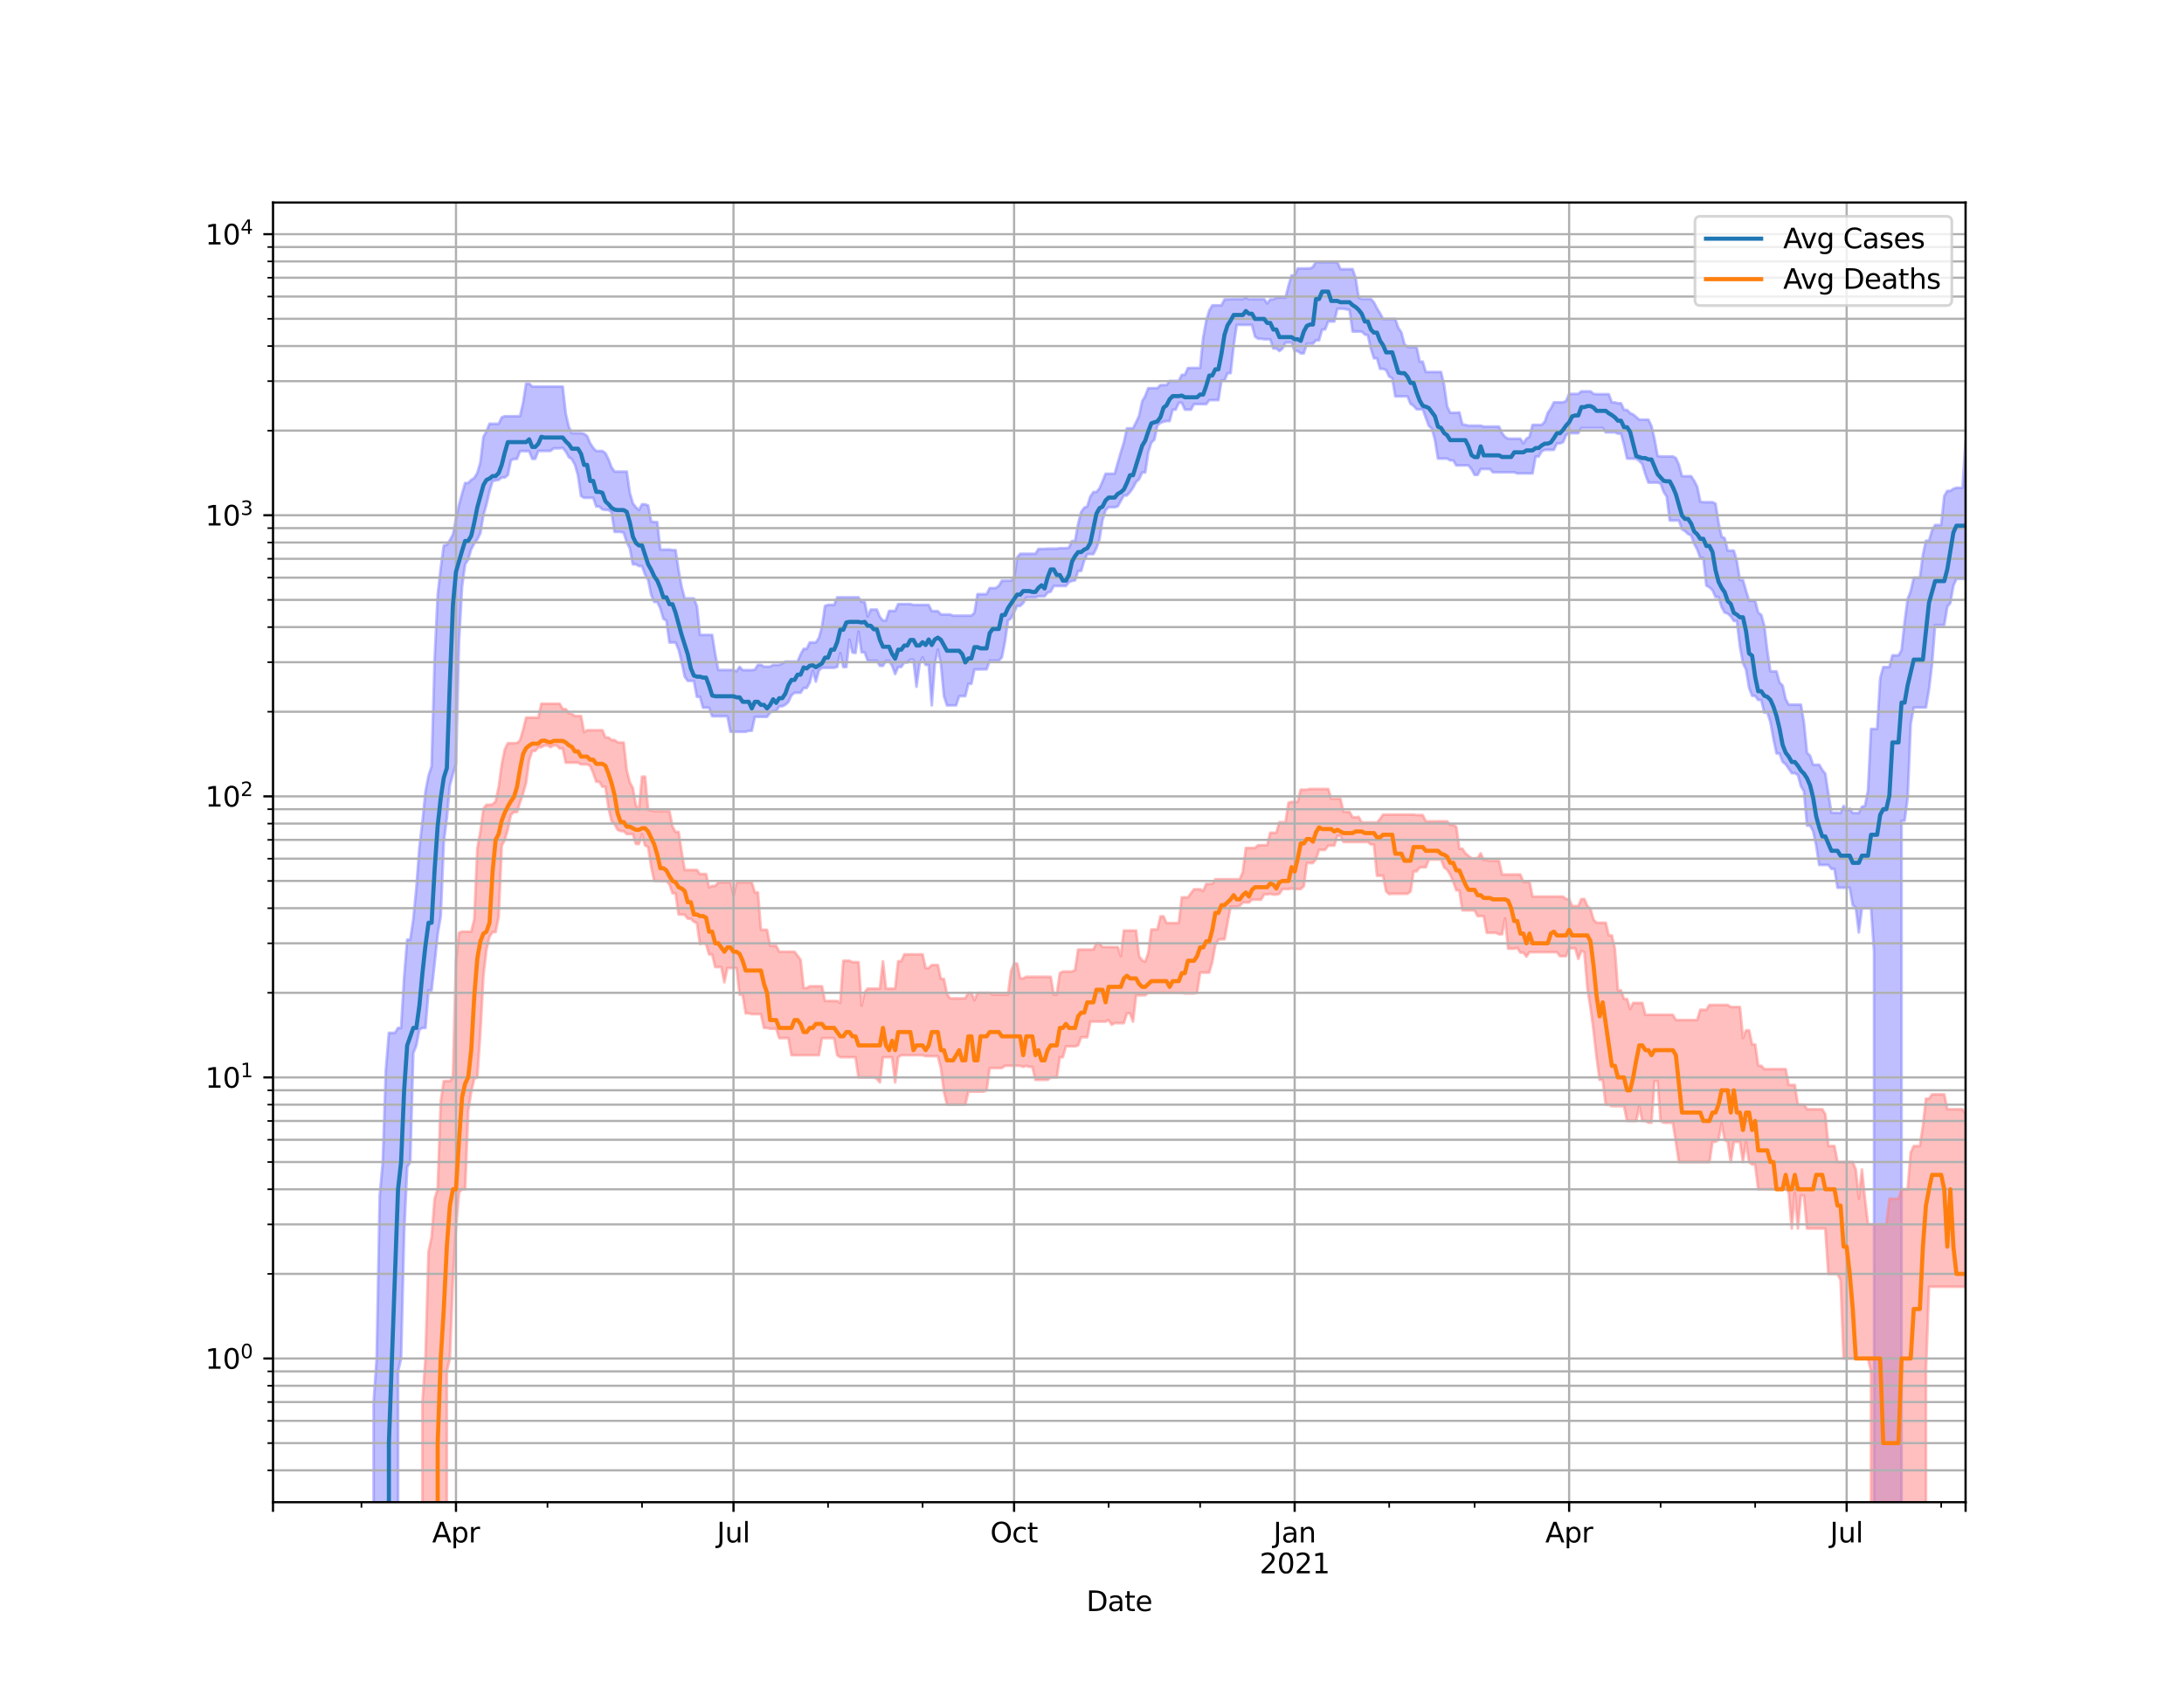 <?xml version="1.0" encoding="utf-8" standalone="no"?>
<!DOCTYPE svg PUBLIC "-//W3C//DTD SVG 1.1//EN"
  "http://www.w3.org/Graphics/SVG/1.1/DTD/svg11.dtd">
<svg height="612pt" version="1.1" viewBox="0 0 792 612" width="792pt" xmlns="http://www.w3.org/2000/svg" xmlns:xlink="http://www.w3.org/1999/xlink">
 <defs>
  <style type="text/css">*{stroke-linecap:butt;stroke-linejoin:round;}</style>
 </defs>
 <g id="figure_1">
  <g id="patch_1">
   <path d="M 0 612 
L 792 612 
L 792 0 
L 0 0 
z
" style="fill:#ffffff;"/>
  </g>
  <g id="axes_1">
   <g id="patch_2">
    <path d="M 99 544.68 
L 712.8 544.68 
L 712.8 73.44 
L 99 73.44 
z
" style="fill:#ffffff;"/>
   </g>
   <g id="PolyCollection_1">
    <path clip-path="url(#p68e2955192)" d="M 99 102409.612 
L 99 102409.612 
L 100.106 102409.612 
L 101.212 102409.612 
L 102.318 102409.612 
L 103.424 102409.612 
L 104.53 102409.612 
L 105.636 102409.612 
L 106.742 102409.612 
L 107.848 102409.612 
L 108.954 102409.612 
L 110.059 102409.612 
L 111.165 102409.612 
L 112.271 102409.612 
L 113.377 102409.612 
L 114.483 102409.612 
L 115.589 102409.612 
L 116.695 102409.612 
L 117.801 102409.612 
L 118.907 102409.612 
L 120.013 102409.612 
L 121.119 102409.612 
L 122.225 102409.612 
L 123.331 102409.612 
L 124.437 102409.612 
L 125.543 102409.612 
L 126.649 102409.612 
L 127.755 102409.612 
L 128.861 102409.612 
L 129.966 102409.612 
L 131.072 102409.612 
L 132.178 102409.612 
L 133.284 102409.612 
L 134.39 102409.612 
L 135.496 508.367 
L 136.602 492.58 
L 137.708 433.49 
L 138.814 421.343 
L 139.92 388.084 
L 141.026 374.523 
L 142.132 374.523 
L 143.238 374.523 
L 144.344 372.716 
L 145.45 372.716 
L 146.556 354.378 
L 147.662 340.728 
L 148.768 340.728 
L 149.874 333.356 
L 150.979 322.071 
L 152.085 307.339 
L 153.191 298.018 
L 154.297 287.052 
L 155.403 281.307 
L 156.509 277.819 
L 157.615 239.141 
L 158.721 215.781 
L 159.827 205.964 
L 160.933 197.838 
L 162.039 197.515 
L 163.145 195.873 
L 164.251 193.789 
L 165.357 188.072 
L 166.463 183.108 
L 167.569 178.944 
L 168.675 175.141 
L 169.781 175.141 
L 170.886 174.004 
L 171.992 173.33 
L 173.098 171.474 
L 174.204 167.648 
L 175.31 158.431 
L 176.416 156.395 
L 177.522 153.662 
L 178.628 153.662 
L 179.734 153.662 
L 180.84 153.662 
L 181.946 151.343 
L 183.052 150.928 
L 184.158 150.928 
L 185.264 150.928 
L 186.37 150.928 
L 187.476 150.928 
L 188.582 150.928 
L 189.688 146.106 
L 190.794 139.099 
L 191.899 139.099 
L 193.005 140.178 
L 194.111 140.178 
L 195.217 140.178 
L 196.323 140.178 
L 197.429 140.178 
L 198.535 140.178 
L 199.641 140.178 
L 200.747 140.178 
L 201.853 140.178 
L 202.959 140.178 
L 204.065 140.178 
L 205.171 150.018 
L 206.277 154.774 
L 207.383 157.05 
L 208.489 157.05 
L 209.595 157.05 
L 210.701 157.05 
L 211.806 157.306 
L 212.912 158.103 
L 214.018 160.738 
L 215.124 162.399 
L 216.23 163.533 
L 217.336 163.533 
L 218.442 163.533 
L 219.548 164.313 
L 220.654 166.526 
L 221.76 169.434 
L 222.866 170.994 
L 223.972 170.994 
L 225.078 170.994 
L 226.184 170.994 
L 227.29 170.994 
L 228.396 178.704 
L 229.502 182.494 
L 230.608 183.942 
L 231.714 184.919 
L 232.819 182.881 
L 233.925 182.881 
L 235.031 183.271 
L 236.137 189.071 
L 237.243 189.295 
L 238.349 189.295 
L 239.455 199.28 
L 240.561 199.28 
L 241.667 199.28 
L 242.773 199.28 
L 243.879 199.474 
L 244.985 199.474 
L 246.091 206.77 
L 247.197 212.826 
L 248.303 216.99 
L 249.409 216.99 
L 250.515 216.99 
L 251.621 216.99 
L 252.726 219.751 
L 253.832 230.219 
L 254.938 230.219 
L 256.044 230.219 
L 257.15 230.219 
L 258.256 230.219 
L 259.362 237.124 
L 260.468 242.936 
L 261.574 242.936 
L 262.68 242.936 
L 263.786 242.936 
L 264.892 242.936 
L 265.998 242.936 
L 267.104 243.411 
L 268.21 241.803 
L 269.316 242.968 
L 270.422 242.968 
L 271.528 242.968 
L 272.634 242.968 
L 273.739 242.826 
L 274.845 241.089 
L 275.951 241.089 
L 277.057 241.711 
L 278.163 241.711 
L 279.269 241.711 
L 280.375 241.089 
L 281.481 241.089 
L 282.587 241.089 
L 283.693 240.549 
L 284.799 239.898 
L 285.905 239.898 
L 287.011 239.898 
L 288.117 239.898 
L 289.223 239.898 
L 290.329 237.29 
L 291.435 235.274 
L 292.541 235.274 
L 293.646 232.956 
L 294.752 232.956 
L 295.858 232.956 
L 296.964 231.318 
L 298.07 227.33 
L 299.176 219.723 
L 300.282 219.334 
L 301.388 219.334 
L 302.494 219.334 
L 303.6 216.598 
L 304.706 216.598 
L 305.812 216.598 
L 306.918 216.598 
L 308.024 216.598 
L 309.13 216.598 
L 310.236 216.598 
L 311.342 216.598 
L 312.448 218.241 
L 313.554 218.241 
L 314.659 223.531 
L 315.765 221.036 
L 316.871 221.036 
L 317.977 221.036 
L 319.083 223.683 
L 320.189 225.005 
L 321.295 225.005 
L 322.401 221.528 
L 323.507 221.528 
L 324.613 221.528 
L 325.719 219.049 
L 326.825 219.049 
L 327.931 219.049 
L 329.037 219.049 
L 330.143 219.049 
L 331.249 219.353 
L 332.355 219.353 
L 333.461 219.353 
L 334.566 219.353 
L 335.672 219.353 
L 336.778 219.353 
L 337.884 221.606 
L 338.99 221.606 
L 340.096 221.606 
L 341.202 222.806 
L 342.308 222.806 
L 343.414 222.806 
L 344.52 222.806 
L 345.626 223.227 
L 346.732 223.227 
L 347.838 223.227 
L 348.944 223.227 
L 350.05 223.227 
L 351.156 223.227 
L 352.262 223.227 
L 353.368 222.192 
L 354.474 215.434 
L 355.579 215.434 
L 356.685 215.434 
L 357.791 215.434 
L 358.897 213.234 
L 360.003 213.234 
L 361.109 213.234 
L 362.215 212.398 
L 363.321 210.552 
L 364.427 210.552 
L 365.533 210.552 
L 366.639 210.552 
L 367.745 209.668 
L 368.851 202.144 
L 369.957 200.795 
L 371.063 200.795 
L 372.169 200.795 
L 373.275 200.795 
L 374.381 200.795 
L 375.486 200.795 
L 376.592 199.04 
L 377.698 199.04 
L 378.804 199.04 
L 379.91 198.935 
L 381.016 198.935 
L 382.122 198.935 
L 383.228 198.935 
L 384.334 198.773 
L 385.44 198.773 
L 386.546 198.773 
L 387.652 198.605 
L 388.758 196.172 
L 389.864 196.172 
L 390.97 189.965 
L 392.076 185.645 
L 393.182 184.095 
L 394.288 183.632 
L 395.394 180.061 
L 396.499 178.417 
L 397.605 178.417 
L 398.711 177.108 
L 399.817 174.534 
L 400.923 171.784 
L 402.029 171.784 
L 403.135 171.784 
L 404.241 171.784 
L 405.347 167.821 
L 406.453 164.014 
L 407.559 160.382 
L 408.665 155.322 
L 409.771 155.322 
L 410.877 155.322 
L 411.983 153.119 
L 413.089 150.786 
L 414.195 145.496 
L 415.301 143.586 
L 416.406 140.75 
L 417.512 140.75 
L 418.618 140.75 
L 419.724 140.75 
L 420.83 139.62 
L 421.936 139.62 
L 423.042 139.62 
L 424.148 138.133 
L 425.254 138.133 
L 426.36 138.133 
L 427.466 138.133 
L 428.572 135.926 
L 429.678 135.926 
L 430.784 133.473 
L 431.89 133.429 
L 432.996 133.429 
L 434.102 133.429 
L 435.208 133.429 
L 436.314 122.483 
L 437.419 116.339 
L 438.525 112.582 
L 439.631 110.729 
L 440.737 110.729 
L 441.843 110.729 
L 442.949 110.729 
L 444.055 108.558 
L 445.161 108.558 
L 446.267 108.476 
L 447.373 108.476 
L 448.479 108.476 
L 449.585 108.476 
L 450.691 108.476 
L 451.797 107.81 
L 452.903 108.545 
L 454.009 108.491 
L 455.115 108.491 
L 456.221 108.491 
L 457.326 108.491 
L 458.432 108.491 
L 459.538 110.012 
L 460.644 108.57 
L 461.75 108.57 
L 462.856 107.911 
L 463.962 107.911 
L 465.068 107.911 
L 466.174 107.911 
L 467.28 103.516 
L 468.386 99.862 
L 469.492 99.862 
L 470.598 97.34 
L 471.704 97.34 
L 472.81 97.34 
L 473.916 97.34 
L 475.022 97.34 
L 476.128 96.836 
L 477.234 94.86 
L 478.339 95.075 
L 479.445 95.075 
L 480.551 95.075 
L 481.657 95.075 
L 482.763 95.075 
L 483.869 95.075 
L 484.975 95.075 
L 486.081 97.599 
L 487.187 97.599 
L 488.293 97.599 
L 489.399 97.599 
L 490.505 97.599 
L 491.611 100.849 
L 492.717 107.938 
L 493.823 108.399 
L 494.929 108.399 
L 496.035 108.399 
L 497.141 108.399 
L 498.246 109.662 
L 499.352 111.785 
L 500.458 113.581 
L 501.564 115.678 
L 502.67 115.678 
L 503.776 115.678 
L 504.882 115.678 
L 505.988 115.678 
L 507.094 118.918 
L 508.2 120.511 
L 509.306 124.823 
L 510.412 125.792 
L 511.518 125.899 
L 512.624 125.899 
L 513.73 125.899 
L 514.836 131.134 
L 515.942 131.134 
L 517.048 134.891 
L 518.154 134.891 
L 519.259 134.891 
L 520.365 134.891 
L 521.471 134.891 
L 522.577 134.891 
L 523.683 139.552 
L 524.789 147.351 
L 525.895 149.654 
L 527.001 149.654 
L 528.107 149.654 
L 529.213 149.545 
L 530.319 153.859 
L 531.425 154.067 
L 532.531 154.34 
L 533.637 154.34 
L 534.743 154.34 
L 535.849 154.34 
L 536.955 154.34 
L 538.061 154.68 
L 539.166 154.68 
L 540.272 154.68 
L 541.378 154.68 
L 542.484 154.68 
L 543.59 154.68 
L 544.696 157.029 
L 545.802 158.442 
L 546.908 159.076 
L 548.014 159.076 
L 549.12 159.076 
L 550.226 159.076 
L 551.332 159.076 
L 552.438 160.761 
L 553.544 159.076 
L 554.65 158.386 
L 555.756 154.065 
L 556.862 154.065 
L 557.968 154.065 
L 559.074 154.065 
L 560.179 152.939 
L 561.285 149.73 
L 562.391 148.083 
L 563.497 145.884 
L 564.603 145.884 
L 565.709 145.884 
L 566.815 145.884 
L 567.921 145.418 
L 569.027 142.828 
L 570.133 142.828 
L 571.239 142.828 
L 572.345 142.828 
L 573.451 141.897 
L 574.557 141.897 
L 575.663 141.897 
L 576.769 141.897 
L 577.875 142.828 
L 578.981 142.926 
L 580.086 142.926 
L 581.192 142.926 
L 582.298 142.926 
L 583.404 142.926 
L 584.51 145.903 
L 585.616 145.903 
L 586.722 146.221 
L 587.828 146.221 
L 588.934 148.66 
L 590.04 148.66 
L 591.146 149.801 
L 592.252 150.287 
L 593.358 151.22 
L 594.464 152.17 
L 595.57 152.17 
L 596.676 152.17 
L 597.782 152.17 
L 598.888 154.487 
L 599.994 159.218 
L 601.099 165.315 
L 602.205 165.514 
L 603.311 165.514 
L 604.417 165.514 
L 605.523 165.514 
L 606.629 165.514 
L 607.735 166.081 
L 608.841 168.512 
L 609.947 172.669 
L 611.053 172.669 
L 612.159 172.669 
L 613.265 172.669 
L 614.371 174.33 
L 615.477 176.512 
L 616.583 181.876 
L 617.689 182.098 
L 618.795 182.098 
L 619.901 182.098 
L 621.006 182.098 
L 622.112 182.614 
L 623.218 189.539 
L 624.324 194.594 
L 625.43 195.151 
L 626.536 199.663 
L 627.642 199.663 
L 628.748 199.663 
L 629.854 203.497 
L 630.96 210.318 
L 632.066 210.318 
L 633.172 214.176 
L 634.278 217.82 
L 635.384 217.82 
L 636.49 217.82 
L 637.596 222.163 
L 638.702 222.936 
L 639.808 226.934 
L 640.914 236.129 
L 642.019 243.442 
L 643.125 243.442 
L 644.231 243.442 
L 645.337 247.469 
L 646.443 248.58 
L 647.549 253.467 
L 648.655 255.508 
L 649.761 255.508 
L 650.867 255.508 
L 651.973 255.508 
L 653.079 255.508 
L 654.185 262.022 
L 655.291 272.914 
L 656.397 274.043 
L 657.503 277.304 
L 658.609 277.304 
L 659.715 277.304 
L 660.821 279.153 
L 661.926 280.565 
L 663.032 287.783 
L 664.138 294.707 
L 665.244 294.707 
L 666.35 294.707 
L 667.456 294.859 
L 668.562 292.244 
L 669.668 294.103 
L 670.774 293.213 
L 671.88 294.808 
L 672.986 294.808 
L 674.092 294.808 
L 675.198 292.533 
L 676.304 292.244 
L 677.41 286.628 
L 678.516 264.306 
L 679.622 264.306 
L 680.728 264.306 
L 681.834 245.895 
L 682.939 241.895 
L 684.045 241.895 
L 685.151 241.895 
L 686.257 237.638 
L 687.363 237.638 
L 688.469 237.638 
L 689.575 235.753 
L 690.681 225.65 
L 691.787 217.235 
L 692.893 214.357 
L 693.999 209.483 
L 695.105 209.483 
L 696.211 209.483 
L 697.317 201.203 
L 698.423 196.052 
L 699.529 196.052 
L 700.635 192.331 
L 701.741 190.366 
L 702.846 190.366 
L 703.952 190.366 
L 705.058 179.891 
L 706.164 178.002 
L 707.27 178.002 
L 708.376 177.247 
L 709.482 176.874 
L 710.588 176.874 
L 711.694 176.874 
L 712.8 159.953 
L 712.8 209.884 
L 712.8 209.884 
L 711.694 209.884 
L 710.588 209.884 
L 709.482 209.884 
L 708.376 212.366 
L 707.27 218.602 
L 706.164 220.013 
L 705.058 226.64 
L 703.952 226.64 
L 702.846 226.64 
L 701.741 226.64 
L 700.635 240.698 
L 699.529 249.941 
L 698.423 256.543 
L 697.317 256.543 
L 696.211 256.543 
L 695.105 256.543 
L 693.999 256.543 
L 692.893 262.508 
L 691.787 289.191 
L 690.681 297.584 
L 689.575 297.584 
L 688.469 102409.612 
L 687.363 102409.612 
L 686.257 102409.612 
L 685.151 102409.612 
L 684.045 102409.612 
L 682.939 102409.612 
L 681.834 102409.612 
L 680.728 102409.612 
L 679.622 345.248 
L 678.516 329.303 
L 677.41 329.303 
L 676.304 329.303 
L 675.198 329.303 
L 674.092 338.087 
L 672.986 329.082 
L 671.88 328.21 
L 670.774 321.883 
L 669.668 321.883 
L 668.562 321.883 
L 667.456 321.883 
L 666.35 321.883 
L 665.244 315.047 
L 664.138 315.047 
L 663.032 313.626 
L 661.926 313.626 
L 660.821 313.626 
L 659.715 313.626 
L 658.609 306.472 
L 657.503 301.361 
L 656.397 299.348 
L 655.291 299.348 
L 654.185 286.925 
L 653.079 285.053 
L 651.973 280.972 
L 650.867 280.345 
L 649.761 280.345 
L 648.655 278.692 
L 647.549 277.133 
L 646.443 276.223 
L 645.337 273.194 
L 644.231 273.194 
L 643.125 267.915 
L 642.019 261.853 
L 640.914 258.377 
L 639.808 258.377 
L 638.702 253.807 
L 637.596 253.807 
L 636.49 252.344 
L 635.384 252.266 
L 634.278 249.391 
L 633.172 242.732 
L 632.066 240.445 
L 630.96 234.41 
L 629.854 225.152 
L 628.748 225.152 
L 627.642 223.46 
L 626.536 222.468 
L 625.43 222.104 
L 624.324 220.116 
L 623.218 216.476 
L 622.112 216.476 
L 621.006 213.98 
L 619.901 212.938 
L 618.795 212.319 
L 617.689 202.288 
L 616.583 202.288 
L 615.477 199.204 
L 614.371 197.178 
L 613.265 194.121 
L 612.159 193.628 
L 611.053 192.552 
L 609.947 191.897 
L 608.841 188.737 
L 607.735 188.737 
L 606.629 188.737 
L 605.523 188.737 
L 604.417 180.042 
L 603.311 178.34 
L 602.205 175.325 
L 601.099 174.989 
L 599.994 174.989 
L 598.888 174.989 
L 597.782 174.989 
L 596.676 171.999 
L 595.57 168.31 
L 594.464 167.149 
L 593.358 166.314 
L 592.252 166.314 
L 591.146 166.314 
L 590.04 166.264 
L 588.934 161.245 
L 587.828 157.235 
L 586.722 157.235 
L 585.616 156.768 
L 584.51 156.768 
L 583.404 156.768 
L 582.298 156.768 
L 581.192 155.183 
L 580.086 155.183 
L 578.981 155.218 
L 577.875 155.218 
L 576.769 155.218 
L 575.663 155.218 
L 574.557 155.218 
L 573.451 155.218 
L 572.345 157.052 
L 571.239 157.052 
L 570.133 157.052 
L 569.027 157.052 
L 567.921 157.749 
L 566.815 160.323 
L 565.709 160.788 
L 564.603 160.788 
L 563.497 163.106 
L 562.391 163.106 
L 561.285 163.106 
L 560.179 163.106 
L 559.074 163.643 
L 557.968 165.541 
L 556.862 165.541 
L 555.756 171.659 
L 554.65 171.659 
L 553.544 171.659 
L 552.438 171.659 
L 551.332 171.659 
L 550.226 171.659 
L 549.12 171.246 
L 548.014 171.246 
L 546.908 171.246 
L 545.802 171.246 
L 544.696 171.246 
L 543.59 171.246 
L 542.484 171.246 
L 541.378 171.246 
L 540.272 170.057 
L 539.166 170.057 
L 538.061 170.057 
L 536.955 170.057 
L 535.849 172.205 
L 534.743 172.205 
L 533.637 170.163 
L 532.531 168.764 
L 531.425 168.764 
L 530.319 168.764 
L 529.213 168.764 
L 528.107 168.764 
L 527.001 166.928 
L 525.895 166.928 
L 524.789 166.275 
L 523.683 166.275 
L 522.577 166.275 
L 521.471 166.275 
L 520.365 159.525 
L 519.259 155.42 
L 518.154 154.419 
L 517.048 151.462 
L 515.942 148.41 
L 514.836 148.41 
L 513.73 148.41 
L 512.624 147.179 
L 511.518 146.432 
L 510.412 143.726 
L 509.306 143.726 
L 508.2 143.726 
L 507.094 143.726 
L 505.988 143.726 
L 504.882 137.142 
L 503.776 136.541 
L 502.67 134.216 
L 501.564 133.741 
L 500.458 133.741 
L 499.352 129.913 
L 498.246 129.913 
L 497.141 126.423 
L 496.035 121.583 
L 494.929 121.273 
L 493.823 120.216 
L 492.717 120.216 
L 491.611 120.216 
L 490.505 120.216 
L 489.399 112.352 
L 488.293 112.183 
L 487.187 111.938 
L 486.081 111.938 
L 484.975 111.938 
L 483.869 116.577 
L 482.763 116.577 
L 481.657 116.577 
L 480.551 119.445 
L 479.445 119.497 
L 478.339 123.386 
L 477.234 123.386 
L 476.128 124.607 
L 475.022 124.607 
L 473.916 124.607 
L 472.81 128.112 
L 471.704 128.112 
L 470.598 127.291 
L 469.492 127.291 
L 468.386 124.216 
L 467.28 124.216 
L 466.174 124.216 
L 465.068 126.358 
L 463.962 127.291 
L 462.856 126.358 
L 461.75 126.358 
L 460.644 123.017 
L 459.538 123.017 
L 458.432 123.017 
L 457.326 122.815 
L 456.221 122.815 
L 455.115 122.044 
L 454.009 117.802 
L 452.903 117.802 
L 451.797 117.802 
L 450.691 117.802 
L 449.585 117.802 
L 448.479 117.802 
L 447.373 125.28 
L 446.267 135.309 
L 445.161 135.309 
L 444.055 137.978 
L 442.949 137.978 
L 441.843 145.086 
L 440.737 145.086 
L 439.631 145.086 
L 438.525 145.086 
L 437.419 146.531 
L 436.314 146.531 
L 435.208 146.531 
L 434.102 146.531 
L 432.996 146.531 
L 431.89 148.533 
L 430.784 148.533 
L 429.678 148.533 
L 428.572 146.053 
L 427.466 146.053 
L 426.36 148.533 
L 425.254 148.533 
L 424.148 152.681 
L 423.042 152.681 
L 421.936 152.909 
L 420.83 153.341 
L 419.724 154.245 
L 418.618 159.406 
L 417.512 160.516 
L 416.406 163.987 
L 415.301 171.314 
L 414.195 171.314 
L 413.089 173.736 
L 411.983 174.766 
L 410.877 176.878 
L 409.771 178.432 
L 408.665 179.653 
L 407.559 179.653 
L 406.453 181.592 
L 405.347 183.574 
L 404.241 183.921 
L 403.135 183.921 
L 402.029 183.921 
L 400.923 185.021 
L 399.817 188.58 
L 398.711 195.51 
L 397.605 198.784 
L 396.499 200.929 
L 395.394 200.929 
L 394.288 200.929 
L 393.182 203.221 
L 392.076 207.013 
L 390.97 207.013 
L 389.864 210.431 
L 388.758 210.666 
L 387.652 211.069 
L 386.546 212.477 
L 385.44 212.477 
L 384.334 212.477 
L 383.228 212.477 
L 382.122 212.477 
L 381.016 214.539 
L 379.91 214.905 
L 378.804 216.226 
L 377.698 216.226 
L 376.592 216.226 
L 375.486 216.606 
L 374.381 216.606 
L 373.275 216.606 
L 372.169 216.667 
L 371.063 218.648 
L 369.957 219.695 
L 368.851 219.695 
L 367.745 222.015 
L 366.639 224.195 
L 365.533 225.016 
L 364.427 232.743 
L 363.321 238.341 
L 362.215 239.533 
L 361.109 239.533 
L 360.003 239.533 
L 358.897 239.533 
L 357.791 242.701 
L 356.685 242.701 
L 355.579 242.732 
L 354.474 242.732 
L 353.368 242.732 
L 352.262 247.924 
L 351.156 247.924 
L 350.05 252.402 
L 348.944 252.402 
L 347.838 252.402 
L 346.732 255.759 
L 345.626 255.759 
L 344.52 255.759 
L 343.414 255.759 
L 342.308 252.402 
L 341.202 240.638 
L 340.096 235.526 
L 338.99 240.893 
L 337.884 255.759 
L 336.778 241.089 
L 335.672 241.089 
L 334.566 238.369 
L 333.461 240.743 
L 332.355 249.011 
L 331.249 239.17 
L 330.143 239.17 
L 329.037 240.222 
L 327.931 240.222 
L 326.825 241.849 
L 325.719 241.849 
L 324.613 244.407 
L 323.507 241.437 
L 322.401 239.562 
L 321.295 239.562 
L 320.189 241.437 
L 319.083 241.437 
L 317.977 239.562 
L 316.871 239.562 
L 315.765 239.562 
L 314.659 239.562 
L 313.554 236.522 
L 312.448 236.522 
L 311.342 228.997 
L 310.236 236.767 
L 309.13 236.576 
L 308.024 231.926 
L 306.918 241.865 
L 305.812 241.865 
L 304.706 236.822 
L 303.6 241.803 
L 302.494 242.142 
L 301.388 242.142 
L 300.282 242.142 
L 299.176 242.142 
L 298.07 242.142 
L 296.964 243.125 
L 295.858 247.157 
L 294.752 243.141 
L 293.646 247.504 
L 292.541 249.446 
L 291.435 249.446 
L 290.329 251.192 
L 289.223 251.192 
L 288.117 251.192 
L 287.011 252.131 
L 285.905 254.537 
L 284.799 255.528 
L 283.693 256.096 
L 282.587 256.096 
L 281.481 257.889 
L 280.375 257.889 
L 279.269 258.377 
L 278.163 259.919 
L 277.057 259.919 
L 275.951 259.919 
L 274.845 259.919 
L 273.739 259.919 
L 272.634 264.974 
L 271.528 264.974 
L 270.422 265.337 
L 269.316 265.337 
L 268.21 265.337 
L 267.104 265.337 
L 265.998 265.337 
L 264.892 265.337 
L 263.786 259.712 
L 262.68 259.712 
L 261.574 259.712 
L 260.468 259.712 
L 259.362 259.712 
L 258.256 259.712 
L 257.15 256.607 
L 256.044 256.607 
L 254.938 256.607 
L 253.832 252.656 
L 252.726 252.656 
L 251.621 246.881 
L 250.515 246.881 
L 249.409 246.881 
L 248.303 245.343 
L 247.197 240.075 
L 246.091 235.526 
L 244.985 232.968 
L 243.879 232.968 
L 242.773 232.968 
L 241.667 225.026 
L 240.561 224.36 
L 239.455 220.55 
L 238.349 218.25 
L 237.243 218.25 
L 236.137 215.654 
L 235.031 210.25 
L 233.925 208.353 
L 232.819 205.267 
L 231.714 205.267 
L 230.608 204.608 
L 229.502 204.608 
L 228.396 198.79 
L 227.29 196.606 
L 226.184 193.187 
L 225.078 192.856 
L 223.972 192.856 
L 222.866 192.856 
L 221.76 185.732 
L 220.654 184.893 
L 219.548 184.893 
L 218.442 184.703 
L 217.336 183.657 
L 216.23 183.657 
L 215.124 180.508 
L 214.018 180.508 
L 212.912 180.508 
L 211.806 180.508 
L 210.701 179.857 
L 209.595 172.336 
L 208.489 168.512 
L 207.383 166.487 
L 206.277 165.755 
L 205.171 163.724 
L 204.065 162.374 
L 202.959 162.581 
L 201.853 162.581 
L 200.747 162.581 
L 199.641 163.512 
L 198.535 163.512 
L 197.429 163.512 
L 196.323 163.512 
L 195.217 163.512 
L 194.111 166.37 
L 193.005 166.37 
L 191.899 163.574 
L 190.794 163.574 
L 189.688 163.574 
L 188.582 163.574 
L 187.476 166.42 
L 186.37 166.42 
L 185.264 166.908 
L 184.158 172.275 
L 183.052 173.147 
L 181.946 173.147 
L 180.84 173.984 
L 179.734 174.2 
L 178.628 174.426 
L 177.522 178.136 
L 176.416 182.893 
L 175.31 186.736 
L 174.204 193.325 
L 173.098 195.591 
L 171.992 197.056 
L 170.886 199.128 
L 169.781 202.863 
L 168.675 204.621 
L 167.569 212.548 
L 166.463 232.432 
L 165.357 277.133 
L 164.251 280.639 
L 163.145 284.81 
L 162.039 296.621 
L 160.933 305.427 
L 159.827 332.159 
L 158.721 338.766 
L 157.615 349.23 
L 156.509 359.106 
L 155.403 359.106 
L 154.297 372.716 
L 153.191 372.716 
L 152.085 373.31 
L 150.979 379.05 
L 149.874 381.861 
L 148.768 421.343 
L 147.662 423.15 
L 146.556 447.007 
L 145.45 492.58 
L 144.344 497.243 
L 143.238 102409.612 
L 142.132 102409.612 
L 141.026 102409.612 
L 139.92 102409.612 
L 138.814 102409.612 
L 137.708 102409.612 
L 136.602 102409.612 
L 135.496 102409.612 
L 134.39 102409.612 
L 133.284 102409.612 
L 132.178 102409.612 
L 131.072 102409.612 
L 129.966 102409.612 
L 128.861 102409.612 
L 127.755 102409.612 
L 126.649 102409.612 
L 125.543 102409.612 
L 124.437 102409.612 
L 123.331 102409.612 
L 122.225 102409.612 
L 121.119 102409.612 
L 120.013 102409.612 
L 118.907 102409.612 
L 117.801 102409.612 
L 116.695 102409.612 
L 115.589 102409.612 
L 114.483 102409.612 
L 113.377 102409.612 
L 112.271 102409.612 
L 111.165 102409.612 
L 110.059 102409.612 
L 108.954 102409.612 
L 107.848 102409.612 
L 106.742 102409.612 
L 105.636 102409.612 
L 104.53 102409.612 
L 103.424 102409.612 
L 102.318 102409.612 
L 101.212 102409.612 
L 100.106 102409.612 
L 99 102409.612 
z
" style="fill:#8080ff;fill-opacity:0.5;stroke:#8080ff;stroke-opacity:0.5;"/>
   </g>
   <g id="PolyCollection_2">
    <path clip-path="url(#p68e2955192)" d="M 99 102409.612 
L 99 102409.612 
L 100.106 102409.612 
L 101.212 102409.612 
L 102.318 102409.612 
L 103.424 102409.612 
L 104.53 102409.612 
L 105.636 102409.612 
L 106.742 102409.612 
L 107.848 102409.612 
L 108.954 102409.612 
L 110.059 102409.612 
L 111.165 102409.612 
L 112.271 102409.612 
L 113.377 102409.612 
L 114.483 102409.612 
L 115.589 102409.612 
L 116.695 102409.612 
L 117.801 102409.612 
L 118.907 102409.612 
L 120.013 102409.612 
L 121.119 102409.612 
L 122.225 102409.612 
L 123.331 102409.612 
L 124.437 102409.612 
L 125.543 102409.612 
L 126.649 102409.612 
L 127.755 102409.612 
L 128.861 102409.612 
L 129.966 102409.612 
L 131.072 102409.612 
L 132.178 102409.612 
L 133.284 102409.612 
L 134.39 102409.612 
L 135.496 102409.612 
L 136.602 102409.612 
L 137.708 102409.612 
L 138.814 102409.612 
L 139.92 102409.612 
L 141.026 102409.612 
L 142.132 102409.612 
L 143.238 102409.612 
L 144.344 102409.612 
L 145.45 102409.612 
L 146.556 102409.612 
L 147.662 102409.612 
L 148.768 102409.612 
L 149.874 102409.612 
L 150.979 102409.612 
L 152.085 102409.612 
L 153.191 508.367 
L 154.297 492.58 
L 155.403 453.83 
L 156.509 448.617 
L 157.615 434.67 
L 158.721 431.22 
L 159.827 399.447 
L 160.933 392.011 
L 162.039 392.011 
L 163.145 392.011 
L 164.251 390.663 
L 165.357 348.2 
L 166.463 338.222 
L 167.569 337.817 
L 168.675 337.817 
L 169.781 337.817 
L 170.886 337.817 
L 171.992 333.356 
L 173.098 307.609 
L 174.204 301.538 
L 175.31 293.262 
L 176.416 291.815 
L 177.522 291.815 
L 178.628 291.673 
L 179.734 290.553 
L 180.84 285.38 
L 181.946 277.201 
L 183.052 271.754 
L 184.158 269.491 
L 185.264 269.491 
L 186.37 269.491 
L 187.476 269.405 
L 188.582 268.471 
L 189.688 264.664 
L 190.794 260.197 
L 191.899 260.197 
L 193.005 260.197 
L 194.111 260.197 
L 195.217 260.197 
L 196.323 255.175 
L 197.429 255.175 
L 198.535 255.175 
L 199.641 255.175 
L 200.747 255.175 
L 201.853 255.175 
L 202.959 255.175 
L 204.065 257.103 
L 205.171 257.103 
L 206.277 258.555 
L 207.383 258.892 
L 208.489 259.643 
L 209.595 259.643 
L 210.701 259.643 
L 211.806 265.468 
L 212.912 264.767 
L 214.018 264.767 
L 215.124 264.767 
L 216.23 264.767 
L 217.336 264.767 
L 218.442 264.767 
L 219.548 267.42 
L 220.654 267.42 
L 221.76 268.332 
L 222.866 268.332 
L 223.972 269.177 
L 225.078 269.262 
L 226.184 269.262 
L 227.29 279.403 
L 228.396 283.69 
L 229.502 285.751 
L 230.608 292.101 
L 231.714 293.557 
L 232.819 281.608 
L 233.925 281.608 
L 235.031 293.557 
L 236.137 293.854 
L 237.243 294.153 
L 238.349 294.153 
L 239.455 294.153 
L 240.561 294.153 
L 241.667 294.153 
L 242.773 294.153 
L 243.879 299.743 
L 244.985 301.657 
L 246.091 301.657 
L 247.197 308.916 
L 248.303 315.449 
L 249.409 315.449 
L 250.515 315.449 
L 251.621 315.449 
L 252.726 315.449 
L 253.832 316.93 
L 254.938 316.93 
L 256.044 316.93 
L 257.15 321.79 
L 258.256 321.233 
L 259.362 321.233 
L 260.468 319.96 
L 261.574 319.96 
L 262.68 319.96 
L 263.786 319.96 
L 264.892 319.96 
L 265.998 324.684 
L 267.104 319.96 
L 268.21 319.96 
L 269.316 319.96 
L 270.422 319.96 
L 271.528 319.96 
L 272.634 319.96 
L 273.739 323.6 
L 274.845 323.6 
L 275.951 337.152 
L 277.057 337.152 
L 278.163 337.152 
L 279.269 342.93 
L 280.375 342.93 
L 281.481 342.93 
L 282.587 345.09 
L 283.693 345.09 
L 284.799 345.09 
L 285.905 345.09 
L 287.011 345.09 
L 288.117 345.09 
L 289.223 346.536 
L 290.329 348.031 
L 291.435 358.247 
L 292.541 358.247 
L 293.646 357.613 
L 294.752 357.613 
L 295.858 357.613 
L 296.964 357.613 
L 298.07 357.613 
L 299.176 362.958 
L 300.282 362.958 
L 301.388 362.958 
L 302.494 362.958 
L 303.6 362.958 
L 304.706 363.673 
L 305.812 348.37 
L 306.918 348.37 
L 308.024 348.37 
L 309.13 348.884 
L 310.236 348.884 
L 311.342 348.884 
L 312.448 364.646 
L 313.554 359.762 
L 314.659 358.46 
L 315.765 358.46 
L 316.871 358.46 
L 317.977 358.46 
L 319.083 358.46 
L 320.189 348.541 
L 321.295 358.46 
L 322.401 358.46 
L 323.507 358.46 
L 324.613 358.46 
L 325.719 348.541 
L 326.825 348.541 
L 327.931 346.049 
L 329.037 346.049 
L 330.143 346.049 
L 331.249 346.049 
L 332.355 346.049 
L 333.461 346.049 
L 334.566 346.049 
L 335.672 351 
L 336.778 351 
L 337.884 349.929 
L 338.99 349.929 
L 340.096 349.929 
L 341.202 354.967 
L 342.308 354.967 
L 343.414 360.428 
L 344.52 362.021 
L 345.626 362.021 
L 346.732 362.021 
L 347.838 362.021 
L 348.944 362.021 
L 350.05 362.021 
L 351.156 359.983 
L 352.262 359.983 
L 353.368 362.722 
L 354.474 359.983 
L 355.579 359.983 
L 356.685 359.983 
L 357.791 359.983 
L 358.897 359.983 
L 360.003 360.652 
L 361.109 360.652 
L 362.215 360.652 
L 363.321 360.652 
L 364.427 360.652 
L 365.533 360.652 
L 366.639 352.098 
L 367.745 349.403 
L 368.851 349.403 
L 369.957 354.769 
L 371.063 354.769 
L 372.169 354.183 
L 373.275 354.183 
L 374.381 354.183 
L 375.486 354.183 
L 376.592 354.183 
L 377.698 354.183 
L 378.804 354.183 
L 379.91 354.183 
L 381.016 354.183 
L 382.122 360.652 
L 383.228 360.652 
L 384.334 352.845 
L 385.44 352.283 
L 386.546 352.283 
L 387.652 352.283 
L 388.758 352.283 
L 389.864 351.729 
L 390.97 344.306 
L 392.076 344.306 
L 393.182 344.306 
L 394.288 344.306 
L 395.394 344.306 
L 396.499 344.306 
L 397.605 342.036 
L 398.711 342.036 
L 399.817 343.384 
L 400.923 343.384 
L 402.029 343.384 
L 403.135 343.384 
L 404.241 343.384 
L 405.347 343.384 
L 406.453 346.7 
L 407.559 337.417 
L 408.665 337.417 
L 409.771 337.417 
L 410.877 337.417 
L 411.983 337.417 
L 413.089 346.7 
L 414.195 348.2 
L 415.301 348.712 
L 416.406 345.567 
L 417.512 337.02 
L 418.618 337.02 
L 419.724 337.02 
L 420.83 332.278 
L 421.936 332.278 
L 423.042 334.71 
L 424.148 334.71 
L 425.254 334.71 
L 426.36 334.71 
L 427.466 334.71 
L 428.572 325.387 
L 429.678 325.387 
L 430.784 325.387 
L 431.89 323.893 
L 432.996 322.448 
L 434.102 322.448 
L 435.208 322.448 
L 436.314 323.117 
L 437.419 320.501 
L 438.525 320.501 
L 439.631 320.501 
L 440.737 318.811 
L 441.843 318.811 
L 442.949 318.811 
L 444.055 318.811 
L 445.161 318.811 
L 446.267 318.811 
L 447.373 318.811 
L 448.479 318.811 
L 449.585 318.811 
L 450.691 316.184 
L 451.797 307.474 
L 452.903 307.474 
L 454.009 307.474 
L 455.115 307.474 
L 456.221 306.472 
L 457.326 306.472 
L 458.432 306.472 
L 459.538 306.472 
L 460.644 301.954 
L 461.75 301.954 
L 462.856 301.954 
L 463.962 298.127 
L 465.068 298.127 
L 466.174 298.127 
L 467.28 291.063 
L 468.386 290.784 
L 469.492 290.784 
L 470.598 290.784 
L 471.704 286.334 
L 472.81 286.334 
L 473.916 286.334 
L 475.022 286.083 
L 476.128 286.083 
L 477.234 286.083 
L 478.339 286.083 
L 479.445 286.083 
L 480.551 286.083 
L 481.657 286.083 
L 482.763 289.595 
L 483.869 289.595 
L 484.975 289.595 
L 486.081 289.595 
L 487.187 294.354 
L 488.293 294.354 
L 489.399 294.354 
L 490.505 296.358 
L 491.611 296.358 
L 492.717 296.2 
L 493.823 298.237 
L 494.929 298.237 
L 496.035 298.237 
L 497.141 298.237 
L 498.246 298.237 
L 499.352 298.237 
L 500.458 296.94 
L 501.564 295.37 
L 502.67 295.37 
L 503.776 295.37 
L 504.882 295.37 
L 505.988 295.37 
L 507.094 295.37 
L 508.2 295.37 
L 509.306 295.37 
L 510.412 295.37 
L 511.518 295.37 
L 512.624 295.37 
L 513.73 295.525 
L 514.836 295.525 
L 515.942 295.525 
L 517.048 297.8 
L 518.154 297.8 
L 519.259 297.8 
L 520.365 297.8 
L 521.471 297.8 
L 522.577 297.8 
L 523.683 297.8 
L 524.789 297.8 
L 525.895 299.123 
L 527.001 299.123 
L 528.107 299.8 
L 529.213 307.745 
L 530.319 307.745 
L 531.425 309.408 
L 532.531 310.335 
L 533.637 311.209 
L 534.743 311.209 
L 535.849 311.209 
L 536.955 309.408 
L 538.061 311.875 
L 539.166 311.875 
L 540.272 312.1 
L 541.378 312.1 
L 542.484 312.1 
L 543.59 312.1 
L 544.696 317.098 
L 545.802 317.098 
L 546.908 317.098 
L 548.014 317.098 
L 549.12 317.098 
L 550.226 317.098 
L 551.332 317.098 
L 552.438 319.781 
L 553.544 319.781 
L 554.65 319.781 
L 555.756 325.084 
L 556.862 325.084 
L 557.968 325.084 
L 559.074 325.084 
L 560.179 325.084 
L 561.285 325.084 
L 562.391 325.084 
L 563.497 325.084 
L 564.603 325.084 
L 565.709 325.084 
L 566.815 325.084 
L 567.921 325.999 
L 569.027 325.999 
L 570.133 328.535 
L 571.239 328.535 
L 572.345 328.535 
L 573.451 325.999 
L 574.557 325.999 
L 575.663 328.535 
L 576.769 329.525 
L 577.875 333.477 
L 578.981 334.585 
L 580.086 334.585 
L 581.192 334.585 
L 582.298 334.585 
L 583.404 339.179 
L 584.51 339.179 
L 585.616 343.997 
L 586.722 359.106 
L 587.828 359.106 
L 588.934 362.253 
L 590.04 362.253 
L 591.146 365.893 
L 592.252 363.673 
L 593.358 363.673 
L 594.464 363.673 
L 595.57 363.673 
L 596.676 367.964 
L 597.782 367.964 
L 598.888 367.964 
L 599.994 367.964 
L 601.099 367.964 
L 602.205 367.964 
L 603.311 367.964 
L 604.417 367.964 
L 605.523 367.964 
L 606.629 367.964 
L 607.735 369.86 
L 608.841 369.86 
L 609.947 369.86 
L 611.053 369.86 
L 612.159 369.86 
L 613.265 369.86 
L 614.371 369.86 
L 615.477 369.86 
L 616.583 366.147 
L 617.689 366.147 
L 618.795 366.147 
L 619.901 364.401 
L 621.006 364.401 
L 622.112 364.401 
L 623.218 364.401 
L 624.324 364.401 
L 625.43 364.401 
L 626.536 364.401 
L 627.642 365.141 
L 628.748 365.141 
L 629.854 365.141 
L 630.96 365.141 
L 632.066 376.407 
L 633.172 373.61 
L 634.278 373.61 
L 635.384 378.711 
L 636.49 378.711 
L 637.596 386.444 
L 638.702 386.444 
L 639.808 387.668 
L 640.914 387.668 
L 642.019 387.668 
L 643.125 387.668 
L 644.231 387.668 
L 645.337 387.668 
L 646.443 387.668 
L 647.549 387.668 
L 648.655 393.402 
L 649.761 393.402 
L 650.867 393.402 
L 651.973 400.54 
L 653.079 400.54 
L 654.185 400.54 
L 655.291 402.231 
L 656.397 402.231 
L 657.503 402.231 
L 658.609 402.231 
L 659.715 402.231 
L 660.821 402.231 
L 661.926 403.99 
L 663.032 415.543 
L 664.138 415.543 
L 665.244 415.543 
L 666.35 421.343 
L 667.456 421.343 
L 668.562 421.343 
L 669.668 421.343 
L 670.774 421.343 
L 671.88 421.343 
L 672.986 424.082 
L 674.092 434.67 
L 675.198 424.082 
L 676.304 434.67 
L 677.41 443.953 
L 678.516 443.953 
L 679.622 443.953 
L 680.728 443.953 
L 681.834 443.953 
L 682.939 443.953 
L 684.045 443.953 
L 685.151 434.67 
L 686.257 434.67 
L 687.363 434.67 
L 688.469 434.67 
L 689.575 431.22 
L 690.681 431.22 
L 691.787 431.22 
L 692.893 417.937 
L 693.999 415.543 
L 695.105 415.543 
L 696.211 415.543 
L 697.317 408.389 
L 698.423 398.38 
L 699.529 398.38 
L 700.635 396.827 
L 701.741 396.827 
L 702.846 396.827 
L 703.952 396.827 
L 705.058 396.827 
L 706.164 402.231 
L 707.27 402.231 
L 708.376 402.231 
L 709.482 402.231 
L 710.588 402.231 
L 711.694 402.231 
L 712.8 403.99 
L 712.8 466.563 
L 712.8 466.563 
L 711.694 466.563 
L 710.588 466.563 
L 709.482 466.563 
L 708.376 466.563 
L 707.27 466.563 
L 706.164 466.563 
L 705.058 466.563 
L 703.952 466.563 
L 702.846 466.563 
L 701.741 466.563 
L 700.635 466.563 
L 699.529 466.563 
L 698.423 497.243 
L 697.317 102409.612 
L 696.211 102409.612 
L 695.105 102409.612 
L 693.999 102409.612 
L 692.893 102409.612 
L 691.787 102409.612 
L 690.681 102409.612 
L 689.575 102409.612 
L 688.469 102409.612 
L 687.363 102409.612 
L 686.257 102409.612 
L 685.151 102409.612 
L 684.045 102409.612 
L 682.939 102409.612 
L 681.834 102409.612 
L 680.728 102409.612 
L 679.622 102409.612 
L 678.516 497.243 
L 677.41 492.58 
L 676.304 492.58 
L 675.198 492.58 
L 674.092 492.58 
L 672.986 492.58 
L 671.88 492.58 
L 670.774 492.58 
L 669.668 492.58 
L 668.562 492.58 
L 667.456 464.17 
L 666.35 461.9 
L 665.244 461.9 
L 664.138 461.9 
L 663.032 461.9 
L 661.926 445.454 
L 660.821 445.454 
L 659.715 445.454 
L 658.609 445.454 
L 657.503 445.454 
L 656.397 445.454 
L 655.291 445.454 
L 654.185 433.49 
L 653.079 433.49 
L 651.973 445.454 
L 650.867 432.34 
L 649.761 445.454 
L 648.655 432.34 
L 647.549 431.22 
L 646.443 431.22 
L 645.337 431.22 
L 644.231 431.22 
L 643.125 431.22 
L 642.019 431.22 
L 640.914 431.22 
L 639.808 431.22 
L 638.702 431.22 
L 637.596 431.22 
L 636.49 422.237 
L 635.384 422.237 
L 634.278 421.343 
L 633.172 414.017 
L 632.066 421.343 
L 630.96 414.017 
L 629.854 414.017 
L 628.748 414.017 
L 627.642 421.343 
L 626.536 414.017 
L 625.43 413.273 
L 624.324 407.087 
L 623.218 413.273 
L 622.112 414.017 
L 621.006 414.017 
L 619.901 421.343 
L 618.795 421.343 
L 617.689 421.343 
L 616.583 421.343 
L 615.477 421.343 
L 614.371 421.343 
L 613.265 421.343 
L 612.159 421.343 
L 611.053 421.343 
L 609.947 421.343 
L 608.841 421.343 
L 607.735 414.017 
L 606.629 407.087 
L 605.523 407.087 
L 604.417 407.087 
L 603.311 407.087 
L 602.205 406.45 
L 601.099 392.011 
L 599.994 392.011 
L 598.888 407.087 
L 597.782 407.087 
L 596.676 406.45 
L 595.57 406.45 
L 594.464 401.096 
L 593.358 406.45 
L 592.252 406.45 
L 591.146 406.45 
L 590.04 406.45 
L 588.934 401.096 
L 587.828 401.096 
L 586.722 401.096 
L 585.616 401.096 
L 584.51 401.096 
L 583.404 400.54 
L 582.298 400.54 
L 581.192 391.557 
L 580.086 391.557 
L 578.981 383.337 
L 577.875 373.61 
L 576.769 365.39 
L 575.663 358.46 
L 574.557 345.248 
L 573.451 344.775 
L 572.345 347.694 
L 571.239 343.843 
L 570.133 343.843 
L 569.027 343.843 
L 567.921 346.7 
L 566.815 346.7 
L 565.709 346.7 
L 564.603 345.248 
L 563.497 345.248 
L 562.391 345.248 
L 561.285 345.248 
L 560.179 345.248 
L 559.074 345.248 
L 557.968 345.248 
L 556.862 345.248 
L 555.756 345.248 
L 554.65 345.248 
L 553.544 346.864 
L 552.438 345.407 
L 551.332 345.407 
L 550.226 343.69 
L 549.12 343.997 
L 548.014 343.997 
L 546.908 343.997 
L 545.802 332.993 
L 544.696 338.766 
L 543.59 338.766 
L 542.484 338.222 
L 541.378 338.222 
L 540.272 338.222 
L 539.166 338.222 
L 538.061 332.159 
L 536.955 332.159 
L 535.849 332.159 
L 534.743 330.084 
L 533.637 330.084 
L 532.531 330.084 
L 531.425 330.084 
L 530.319 330.084 
L 529.213 322.829 
L 528.107 322.829 
L 527.001 319.692 
L 525.895 317.098 
L 524.789 315.369 
L 523.683 314.489 
L 522.577 311.652 
L 521.471 311.652 
L 520.365 311.652 
L 519.259 311.652 
L 518.154 311.652 
L 517.048 314.489 
L 515.942 314.489 
L 514.836 314.489 
L 513.73 315.938 
L 512.624 315.938 
L 511.518 323.213 
L 510.412 324.089 
L 509.306 324.089 
L 508.2 324.089 
L 507.094 324.089 
L 505.988 324.089 
L 504.882 324.089 
L 503.776 324.188 
L 502.67 323.213 
L 501.564 317.52 
L 500.458 317.52 
L 499.352 317.52 
L 498.246 306.208 
L 497.141 306.208 
L 496.035 305.298 
L 494.929 305.298 
L 493.823 305.298 
L 492.717 305.298 
L 491.611 305.298 
L 490.505 305.298 
L 489.399 305.298 
L 488.293 305.298 
L 487.187 305.298 
L 486.081 303.041 
L 484.975 303.041 
L 483.869 306.604 
L 482.763 306.604 
L 481.657 306.604 
L 480.551 308.155 
L 479.445 308.155 
L 478.339 308.155 
L 477.234 311.43 
L 476.128 312.933 
L 475.022 312.933 
L 473.916 312.933 
L 472.81 321.325 
L 471.704 322.353 
L 470.598 322.353 
L 469.492 322.353 
L 468.386 322.165 
L 467.28 322.353 
L 466.174 322.353 
L 465.068 322.353 
L 463.962 324.089 
L 462.856 324.385 
L 461.75 324.385 
L 460.644 324.089 
L 459.538 324.287 
L 458.432 324.287 
L 457.326 326.205 
L 456.221 326.205 
L 455.115 326.205 
L 454.009 326.205 
L 452.903 327.249 
L 451.797 327.249 
L 450.691 327.249 
L 449.585 328.426 
L 448.479 328.753 
L 447.373 328.753 
L 446.267 328.753 
L 445.161 334.585 
L 444.055 340.585 
L 442.949 340.585 
L 441.843 340.728 
L 440.737 342.63 
L 439.631 348.712 
L 438.525 352.657 
L 437.419 352.657 
L 436.314 352.657 
L 435.208 352.657 
L 434.102 359.983 
L 432.996 360.205 
L 431.89 360.205 
L 430.784 360.205 
L 429.678 360.205 
L 428.572 359.983 
L 427.466 359.983 
L 426.36 359.983 
L 425.254 359.983 
L 424.148 359.983 
L 423.042 359.983 
L 421.936 359.983 
L 420.83 359.983 
L 419.724 359.983 
L 418.618 359.983 
L 417.512 359.983 
L 416.406 359.983 
L 415.301 360.877 
L 414.195 360.877 
L 413.089 360.877 
L 411.983 360.877 
L 410.877 370.416 
L 409.771 367.437 
L 408.665 367.437 
L 407.559 370.98 
L 406.453 370.98 
L 405.347 370.98 
L 404.241 370.98 
L 403.135 371.551 
L 402.029 369.86 
L 400.923 370.416 
L 399.817 370.416 
L 398.711 370.416 
L 397.605 370.416 
L 396.499 370.416 
L 395.394 370.416 
L 394.288 376.087 
L 393.182 376.087 
L 392.076 376.087 
L 390.97 379.05 
L 389.864 379.392 
L 388.758 379.392 
L 387.652 379.392 
L 386.546 379.392 
L 385.44 383.337 
L 384.334 383.337 
L 383.228 390.663 
L 382.122 390.663 
L 381.016 390.663 
L 379.91 391.557 
L 378.804 391.557 
L 377.698 391.557 
L 376.592 391.557 
L 375.486 391.557 
L 374.381 386.848 
L 373.275 386.848 
L 372.169 386.444 
L 371.063 386.848 
L 369.957 386.444 
L 368.851 386.444 
L 367.745 386.444 
L 366.639 386.444 
L 365.533 386.444 
L 364.427 386.444 
L 363.321 387.256 
L 362.215 387.256 
L 361.109 387.256 
L 360.003 387.256 
L 358.897 387.256 
L 357.791 395.326 
L 356.685 395.821 
L 355.579 395.821 
L 354.474 395.821 
L 353.368 395.821 
L 352.262 395.821 
L 351.156 395.821 
L 350.05 400.54 
L 348.944 400.54 
L 347.838 400.54 
L 346.732 400.54 
L 345.626 400.54 
L 344.52 400.54 
L 343.414 400.54 
L 342.308 395.821 
L 341.202 387.256 
L 340.096 382.963 
L 338.99 382.963 
L 337.884 382.963 
L 336.778 382.963 
L 335.672 382.963 
L 334.566 382.593 
L 333.461 382.593 
L 332.355 382.593 
L 331.249 382.593 
L 330.143 382.593 
L 329.037 382.593 
L 327.931 382.593 
L 326.825 382.593 
L 325.719 383.337 
L 324.613 392.47 
L 323.507 383.337 
L 322.401 383.337 
L 321.295 383.337 
L 320.189 383.337 
L 319.083 392.47 
L 317.977 391.108 
L 316.871 390.663 
L 315.765 390.663 
L 314.659 390.663 
L 313.554 390.663 
L 312.448 390.663 
L 311.342 390.663 
L 310.236 383.337 
L 309.13 383.337 
L 308.024 383.337 
L 306.918 383.337 
L 305.812 383.337 
L 304.706 383.337 
L 303.6 382.593 
L 302.494 376.407 
L 301.388 376.407 
L 300.282 376.407 
L 299.176 376.407 
L 298.07 376.407 
L 296.964 382.593 
L 295.858 382.593 
L 294.752 382.593 
L 293.646 382.593 
L 292.541 382.593 
L 291.435 382.593 
L 290.329 382.593 
L 289.223 382.593 
L 288.117 382.593 
L 287.011 382.593 
L 285.905 376.407 
L 284.799 376.407 
L 283.693 376.407 
L 282.587 376.407 
L 281.481 373.012 
L 280.375 373.012 
L 279.269 373.012 
L 278.163 372.716 
L 277.057 372.716 
L 275.951 367.7 
L 274.845 367.7 
L 273.739 367.7 
L 272.634 367.7 
L 271.528 367.437 
L 270.422 367.437 
L 269.316 360.652 
L 268.21 360.652 
L 267.104 351 
L 265.998 351 
L 264.892 351 
L 263.786 351 
L 262.68 356.168 
L 261.574 350.64 
L 260.468 350.64 
L 259.362 350.64 
L 258.256 346.049 
L 257.15 346.049 
L 256.044 342.332 
L 254.938 342.036 
L 253.832 342.332 
L 252.726 334.71 
L 251.621 334.213 
L 250.515 333.114 
L 249.409 333.114 
L 248.303 331.69 
L 247.197 331.573 
L 246.091 331.573 
L 244.985 323.893 
L 243.879 323.893 
L 242.773 320.592 
L 241.667 319.515 
L 240.561 319.515 
L 239.455 319.515 
L 238.349 319.426 
L 237.243 319.426 
L 236.137 314.173 
L 235.031 307.137 
L 233.925 306.538 
L 232.819 302.434 
L 231.714 306.012 
L 230.608 306.012 
L 229.502 302.434 
L 228.396 302.434 
L 227.29 302.434 
L 226.184 301.361 
L 225.078 301.361 
L 223.972 300.893 
L 222.866 298.844 
L 221.76 297.638 
L 220.654 292.92 
L 219.548 285.258 
L 218.442 285.258 
L 217.336 283.454 
L 216.23 283.454 
L 215.124 280.272 
L 214.018 277.716 
L 212.912 277.167 
L 211.806 277.167 
L 210.701 277.167 
L 209.595 276.524 
L 208.489 276.524 
L 207.383 276.524 
L 206.277 276.524 
L 205.171 276.524 
L 204.065 271.393 
L 202.959 271.393 
L 201.853 270.271 
L 200.747 270.271 
L 199.641 270.917 
L 198.535 270.271 
L 197.429 270.271 
L 196.323 270.917 
L 195.217 270.917 
L 194.111 272.269 
L 193.005 272.269 
L 191.899 275.594 
L 190.794 283.73 
L 189.688 287.739 
L 188.582 290.923 
L 187.476 294.454 
L 186.37 294.454 
L 185.264 295.422 
L 184.158 300.719 
L 183.052 304.533 
L 181.946 306.604 
L 180.84 332.278 
L 179.734 337.952 
L 178.628 337.952 
L 177.522 339.596 
L 176.416 344.306 
L 175.31 353.605 
L 174.204 374.217 
L 173.098 390.663 
L 171.992 391.108 
L 170.886 395.821 
L 169.781 402.81 
L 168.675 431.22 
L 167.569 431.22 
L 166.463 432.34 
L 165.357 445.454 
L 164.251 464.17 
L 163.145 492.58 
L 162.039 497.243 
L 160.933 102409.612 
L 159.827 102409.612 
L 158.721 102409.612 
L 157.615 102409.612 
L 156.509 102409.612 
L 155.403 102409.612 
L 154.297 102409.612 
L 153.191 102409.612 
L 152.085 102409.612 
L 150.979 102409.612 
L 149.874 102409.612 
L 148.768 102409.612 
L 147.662 102409.612 
L 146.556 102409.612 
L 145.45 102409.612 
L 144.344 102409.612 
L 143.238 102409.612 
L 142.132 102409.612 
L 141.026 102409.612 
L 139.92 102409.612 
L 138.814 102409.612 
L 137.708 102409.612 
L 136.602 102409.612 
L 135.496 102409.612 
L 134.39 102409.612 
L 133.284 102409.612 
L 132.178 102409.612 
L 131.072 102409.612 
L 129.966 102409.612 
L 128.861 102409.612 
L 127.755 102409.612 
L 126.649 102409.612 
L 125.543 102409.612 
L 124.437 102409.612 
L 123.331 102409.612 
L 122.225 102409.612 
L 121.119 102409.612 
L 120.013 102409.612 
L 118.907 102409.612 
L 117.801 102409.612 
L 116.695 102409.612 
L 115.589 102409.612 
L 114.483 102409.612 
L 113.377 102409.612 
L 112.271 102409.612 
L 111.165 102409.612 
L 110.059 102409.612 
L 108.954 102409.612 
L 107.848 102409.612 
L 106.742 102409.612 
L 105.636 102409.612 
L 104.53 102409.612 
L 103.424 102409.612 
L 102.318 102409.612 
L 101.212 102409.612 
L 100.106 102409.612 
L 99 102409.612 
z
" style="fill:#ff8080;fill-opacity:0.5;stroke:#ff8080;stroke-opacity:0.5;"/>
   </g>
   <g id="matplotlib.axis_1">
    <g id="xtick_1">
     <g id="line2d_1">
      <path clip-path="url(#p68e2955192)" d="M 99 544.68 
L 99 73.44 
" style="fill:none;stroke:#b0b0b0;stroke-linecap:square;stroke-width:0.8;"/>
     </g>
     <g id="line2d_2">
      <defs>
       <path d="M 0 0 
L 0 3.5 
" id="m4abed1d830" style="stroke:#000000;stroke-width:0.8;"/>
      </defs>
      <g>
       <use style="stroke:#000000;stroke-width:0.8;" x="99" xlink:href="#m4abed1d830" y="544.68"/>
      </g>
     </g>
    </g>
    <g id="xtick_2">
     <g id="line2d_3">
      <path clip-path="url(#p68e2955192)" d="M 165.357 544.68 
L 165.357 73.44 
" style="fill:none;stroke:#b0b0b0;stroke-linecap:square;stroke-width:0.8;"/>
     </g>
     <g id="line2d_4">
      <g>
       <use style="stroke:#000000;stroke-width:0.8;" x="165.357" xlink:href="#m4abed1d830" y="544.68"/>
      </g>
     </g>
     <g id="text_1">
      <!-- Apr -->
      <g transform="translate(156.707 559.278)scale(0.1 -0.1)">
       <defs>
        <path d="M 2188 4044 
L 1331 1722 
L 3047 1722 
L 2188 4044 
z
M 1831 4666 
L 2547 4666 
L 4325 0 
L 3669 0 
L 3244 1197 
L 1141 1197 
L 716 0 
L 50 0 
L 1831 4666 
z
" id="DejaVuSans-41" transform="scale(0.016)"/>
        <path d="M 1159 525 
L 1159 -1331 
L 581 -1331 
L 581 3500 
L 1159 3500 
L 1159 2969 
Q 1341 3281 1617 3432 
Q 1894 3584 2278 3584 
Q 2916 3584 3314 3078 
Q 3713 2572 3713 1747 
Q 3713 922 3314 415 
Q 2916 -91 2278 -91 
Q 1894 -91 1617 61 
Q 1341 213 1159 525 
z
M 3116 1747 
Q 3116 2381 2855 2742 
Q 2594 3103 2138 3103 
Q 1681 3103 1420 2742 
Q 1159 2381 1159 1747 
Q 1159 1113 1420 752 
Q 1681 391 2138 391 
Q 2594 391 2855 752 
Q 3116 1113 3116 1747 
z
" id="DejaVuSans-70" transform="scale(0.016)"/>
        <path d="M 2631 2963 
Q 2534 3019 2420 3045 
Q 2306 3072 2169 3072 
Q 1681 3072 1420 2755 
Q 1159 2438 1159 1844 
L 1159 0 
L 581 0 
L 581 3500 
L 1159 3500 
L 1159 2956 
Q 1341 3275 1631 3429 
Q 1922 3584 2338 3584 
Q 2397 3584 2469 3576 
Q 2541 3569 2628 3553 
L 2631 2963 
z
" id="DejaVuSans-72" transform="scale(0.016)"/>
       </defs>
       <use xlink:href="#DejaVuSans-41"/>
       <use x="68.408" xlink:href="#DejaVuSans-70"/>
       <use x="131.885" xlink:href="#DejaVuSans-72"/>
      </g>
     </g>
    </g>
    <g id="xtick_3">
     <g id="line2d_5">
      <path clip-path="url(#p68e2955192)" d="M 265.998 544.68 
L 265.998 73.44 
" style="fill:none;stroke:#b0b0b0;stroke-linecap:square;stroke-width:0.8;"/>
     </g>
     <g id="line2d_6">
      <g>
       <use style="stroke:#000000;stroke-width:0.8;" x="265.998" xlink:href="#m4abed1d830" y="544.68"/>
      </g>
     </g>
     <g id="text_2">
      <!-- Jul -->
      <g transform="translate(259.965 559.278)scale(0.1 -0.1)">
       <defs>
        <path d="M 628 4666 
L 1259 4666 
L 1259 325 
Q 1259 -519 939 -900 
Q 619 -1281 -91 -1281 
L -331 -1281 
L -331 -750 
L -134 -750 
Q 284 -750 456 -515 
Q 628 -281 628 325 
L 628 4666 
z
" id="DejaVuSans-4a" transform="scale(0.016)"/>
        <path d="M 544 1381 
L 544 3500 
L 1119 3500 
L 1119 1403 
Q 1119 906 1312 657 
Q 1506 409 1894 409 
Q 2359 409 2629 706 
Q 2900 1003 2900 1516 
L 2900 3500 
L 3475 3500 
L 3475 0 
L 2900 0 
L 2900 538 
Q 2691 219 2414 64 
Q 2138 -91 1772 -91 
Q 1169 -91 856 284 
Q 544 659 544 1381 
z
M 1991 3584 
L 1991 3584 
z
" id="DejaVuSans-75" transform="scale(0.016)"/>
        <path d="M 603 4863 
L 1178 4863 
L 1178 0 
L 603 0 
L 603 4863 
z
" id="DejaVuSans-6c" transform="scale(0.016)"/>
       </defs>
       <use xlink:href="#DejaVuSans-4a"/>
       <use x="29.492" xlink:href="#DejaVuSans-75"/>
       <use x="92.871" xlink:href="#DejaVuSans-6c"/>
      </g>
     </g>
    </g>
    <g id="xtick_4">
     <g id="line2d_7">
      <path clip-path="url(#p68e2955192)" d="M 367.745 544.68 
L 367.745 73.44 
" style="fill:none;stroke:#b0b0b0;stroke-linecap:square;stroke-width:0.8;"/>
     </g>
     <g id="line2d_8">
      <g>
       <use style="stroke:#000000;stroke-width:0.8;" x="367.745" xlink:href="#m4abed1d830" y="544.68"/>
      </g>
     </g>
     <g id="text_3">
      <!-- Oct -->
      <g transform="translate(359.1 559.278)scale(0.1 -0.1)">
       <defs>
        <path d="M 2522 4238 
Q 1834 4238 1429 3725 
Q 1025 3213 1025 2328 
Q 1025 1447 1429 934 
Q 1834 422 2522 422 
Q 3209 422 3611 934 
Q 4013 1447 4013 2328 
Q 4013 3213 3611 3725 
Q 3209 4238 2522 4238 
z
M 2522 4750 
Q 3503 4750 4090 4092 
Q 4678 3434 4678 2328 
Q 4678 1225 4090 567 
Q 3503 -91 2522 -91 
Q 1538 -91 948 565 
Q 359 1222 359 2328 
Q 359 3434 948 4092 
Q 1538 4750 2522 4750 
z
" id="DejaVuSans-4f" transform="scale(0.016)"/>
        <path d="M 3122 3366 
L 3122 2828 
Q 2878 2963 2633 3030 
Q 2388 3097 2138 3097 
Q 1578 3097 1268 2742 
Q 959 2388 959 1747 
Q 959 1106 1268 751 
Q 1578 397 2138 397 
Q 2388 397 2633 464 
Q 2878 531 3122 666 
L 3122 134 
Q 2881 22 2623 -34 
Q 2366 -91 2075 -91 
Q 1284 -91 818 406 
Q 353 903 353 1747 
Q 353 2603 823 3093 
Q 1294 3584 2113 3584 
Q 2378 3584 2631 3529 
Q 2884 3475 3122 3366 
z
" id="DejaVuSans-63" transform="scale(0.016)"/>
        <path d="M 1172 4494 
L 1172 3500 
L 2356 3500 
L 2356 3053 
L 1172 3053 
L 1172 1153 
Q 1172 725 1289 603 
Q 1406 481 1766 481 
L 2356 481 
L 2356 0 
L 1766 0 
Q 1100 0 847 248 
Q 594 497 594 1153 
L 594 3053 
L 172 3053 
L 172 3500 
L 594 3500 
L 594 4494 
L 1172 4494 
z
" id="DejaVuSans-74" transform="scale(0.016)"/>
       </defs>
       <use xlink:href="#DejaVuSans-4f"/>
       <use x="78.711" xlink:href="#DejaVuSans-63"/>
       <use x="133.691" xlink:href="#DejaVuSans-74"/>
      </g>
     </g>
    </g>
    <g id="xtick_5">
     <g id="line2d_9">
      <path clip-path="url(#p68e2955192)" d="M 469.492 544.68 
L 469.492 73.44 
" style="fill:none;stroke:#b0b0b0;stroke-linecap:square;stroke-width:0.8;"/>
     </g>
     <g id="line2d_10">
      <g>
       <use style="stroke:#000000;stroke-width:0.8;" x="469.492" xlink:href="#m4abed1d830" y="544.68"/>
      </g>
     </g>
     <g id="text_4">
      <!-- Jan -->
      <g transform="translate(461.784 559.278)scale(0.1 -0.1)">
       <defs>
        <path d="M 2194 1759 
Q 1497 1759 1228 1600 
Q 959 1441 959 1056 
Q 959 750 1161 570 
Q 1363 391 1709 391 
Q 2188 391 2477 730 
Q 2766 1069 2766 1631 
L 2766 1759 
L 2194 1759 
z
M 3341 1997 
L 3341 0 
L 2766 0 
L 2766 531 
Q 2569 213 2275 61 
Q 1981 -91 1556 -91 
Q 1019 -91 701 211 
Q 384 513 384 1019 
Q 384 1609 779 1909 
Q 1175 2209 1959 2209 
L 2766 2209 
L 2766 2266 
Q 2766 2663 2505 2880 
Q 2244 3097 1772 3097 
Q 1472 3097 1187 3025 
Q 903 2953 641 2809 
L 641 3341 
Q 956 3463 1253 3523 
Q 1550 3584 1831 3584 
Q 2591 3584 2966 3190 
Q 3341 2797 3341 1997 
z
" id="DejaVuSans-61" transform="scale(0.016)"/>
        <path d="M 3513 2113 
L 3513 0 
L 2938 0 
L 2938 2094 
Q 2938 2591 2744 2837 
Q 2550 3084 2163 3084 
Q 1697 3084 1428 2787 
Q 1159 2491 1159 1978 
L 1159 0 
L 581 0 
L 581 3500 
L 1159 3500 
L 1159 2956 
Q 1366 3272 1645 3428 
Q 1925 3584 2291 3584 
Q 2894 3584 3203 3211 
Q 3513 2838 3513 2113 
z
" id="DejaVuSans-6e" transform="scale(0.016)"/>
       </defs>
       <use xlink:href="#DejaVuSans-4a"/>
       <use x="29.492" xlink:href="#DejaVuSans-61"/>
       <use x="90.771" xlink:href="#DejaVuSans-6e"/>
      </g>
      <!-- 2021 -->
      <g transform="translate(456.767 570.476)scale(0.1 -0.1)">
       <defs>
        <path d="M 1228 531 
L 3431 531 
L 3431 0 
L 469 0 
L 469 531 
Q 828 903 1448 1529 
Q 2069 2156 2228 2338 
Q 2531 2678 2651 2914 
Q 2772 3150 2772 3378 
Q 2772 3750 2511 3984 
Q 2250 4219 1831 4219 
Q 1534 4219 1204 4116 
Q 875 4013 500 3803 
L 500 4441 
Q 881 4594 1212 4672 
Q 1544 4750 1819 4750 
Q 2544 4750 2975 4387 
Q 3406 4025 3406 3419 
Q 3406 3131 3298 2873 
Q 3191 2616 2906 2266 
Q 2828 2175 2409 1742 
Q 1991 1309 1228 531 
z
" id="DejaVuSans-32" transform="scale(0.016)"/>
        <path d="M 2034 4250 
Q 1547 4250 1301 3770 
Q 1056 3291 1056 2328 
Q 1056 1369 1301 889 
Q 1547 409 2034 409 
Q 2525 409 2770 889 
Q 3016 1369 3016 2328 
Q 3016 3291 2770 3770 
Q 2525 4250 2034 4250 
z
M 2034 4750 
Q 2819 4750 3233 4129 
Q 3647 3509 3647 2328 
Q 3647 1150 3233 529 
Q 2819 -91 2034 -91 
Q 1250 -91 836 529 
Q 422 1150 422 2328 
Q 422 3509 836 4129 
Q 1250 4750 2034 4750 
z
" id="DejaVuSans-30" transform="scale(0.016)"/>
        <path d="M 794 531 
L 1825 531 
L 1825 4091 
L 703 3866 
L 703 4441 
L 1819 4666 
L 2450 4666 
L 2450 531 
L 3481 531 
L 3481 0 
L 794 0 
L 794 531 
z
" id="DejaVuSans-31" transform="scale(0.016)"/>
       </defs>
       <use xlink:href="#DejaVuSans-32"/>
       <use x="63.623" xlink:href="#DejaVuSans-30"/>
       <use x="127.246" xlink:href="#DejaVuSans-32"/>
       <use x="190.869" xlink:href="#DejaVuSans-31"/>
      </g>
     </g>
    </g>
    <g id="xtick_6">
     <g id="line2d_11">
      <path clip-path="url(#p68e2955192)" d="M 569.027 544.68 
L 569.027 73.44 
" style="fill:none;stroke:#b0b0b0;stroke-linecap:square;stroke-width:0.8;"/>
     </g>
     <g id="line2d_12">
      <g>
       <use style="stroke:#000000;stroke-width:0.8;" x="569.027" xlink:href="#m4abed1d830" y="544.68"/>
      </g>
     </g>
     <g id="text_5">
      <!-- Apr -->
      <g transform="translate(560.377 559.278)scale(0.1 -0.1)">
       <use xlink:href="#DejaVuSans-41"/>
       <use x="68.408" xlink:href="#DejaVuSans-70"/>
       <use x="131.885" xlink:href="#DejaVuSans-72"/>
      </g>
     </g>
    </g>
    <g id="xtick_7">
     <g id="line2d_13">
      <path clip-path="url(#p68e2955192)" d="M 669.668 544.68 
L 669.668 73.44 
" style="fill:none;stroke:#b0b0b0;stroke-linecap:square;stroke-width:0.8;"/>
     </g>
     <g id="line2d_14">
      <g>
       <use style="stroke:#000000;stroke-width:0.8;" x="669.668" xlink:href="#m4abed1d830" y="544.68"/>
      </g>
     </g>
     <g id="text_6">
      <!-- Jul -->
      <g transform="translate(663.635 559.278)scale(0.1 -0.1)">
       <use xlink:href="#DejaVuSans-4a"/>
       <use x="29.492" xlink:href="#DejaVuSans-75"/>
       <use x="92.871" xlink:href="#DejaVuSans-6c"/>
      </g>
     </g>
    </g>
    <g id="xtick_8">
     <g id="line2d_15">
      <path clip-path="url(#p68e2955192)" d="M 712.8 544.68 
L 712.8 73.44 
" style="fill:none;stroke:#b0b0b0;stroke-linecap:square;stroke-width:0.8;"/>
     </g>
     <g id="line2d_16">
      <g>
       <use style="stroke:#000000;stroke-width:0.8;" x="712.8" xlink:href="#m4abed1d830" y="544.68"/>
      </g>
     </g>
    </g>
    <g id="xtick_9">
     <g id="line2d_17">
      <defs>
       <path d="M 0 0 
L 0 2 
" id="mbe9820739d" style="stroke:#000000;stroke-width:0.6;"/>
      </defs>
      <g>
       <use style="stroke:#000000;stroke-width:0.6;" x="131.072" xlink:href="#mbe9820739d" y="544.68"/>
      </g>
     </g>
    </g>
    <g id="xtick_10">
     <g id="line2d_18">
      <g>
       <use style="stroke:#000000;stroke-width:0.6;" x="198.535" xlink:href="#mbe9820739d" y="544.68"/>
      </g>
     </g>
    </g>
    <g id="xtick_11">
     <g id="line2d_19">
      <g>
       <use style="stroke:#000000;stroke-width:0.6;" x="232.819" xlink:href="#mbe9820739d" y="544.68"/>
      </g>
     </g>
    </g>
    <g id="xtick_12">
     <g id="line2d_20">
      <g>
       <use style="stroke:#000000;stroke-width:0.6;" x="300.282" xlink:href="#mbe9820739d" y="544.68"/>
      </g>
     </g>
    </g>
    <g id="xtick_13">
     <g id="line2d_21">
      <g>
       <use style="stroke:#000000;stroke-width:0.6;" x="334.566" xlink:href="#mbe9820739d" y="544.68"/>
      </g>
     </g>
    </g>
    <g id="xtick_14">
     <g id="line2d_22">
      <g>
       <use style="stroke:#000000;stroke-width:0.6;" x="402.029" xlink:href="#mbe9820739d" y="544.68"/>
      </g>
     </g>
    </g>
    <g id="xtick_15">
     <g id="line2d_23">
      <g>
       <use style="stroke:#000000;stroke-width:0.6;" x="435.208" xlink:href="#mbe9820739d" y="544.68"/>
      </g>
     </g>
    </g>
    <g id="xtick_16">
     <g id="line2d_24">
      <g>
       <use style="stroke:#000000;stroke-width:0.6;" x="503.776" xlink:href="#mbe9820739d" y="544.68"/>
      </g>
     </g>
    </g>
    <g id="xtick_17">
     <g id="line2d_25">
      <g>
       <use style="stroke:#000000;stroke-width:0.6;" x="534.743" xlink:href="#mbe9820739d" y="544.68"/>
      </g>
     </g>
    </g>
    <g id="xtick_18">
     <g id="line2d_26">
      <g>
       <use style="stroke:#000000;stroke-width:0.6;" x="602.205" xlink:href="#mbe9820739d" y="544.68"/>
      </g>
     </g>
    </g>
    <g id="xtick_19">
     <g id="line2d_27">
      <g>
       <use style="stroke:#000000;stroke-width:0.6;" x="636.49" xlink:href="#mbe9820739d" y="544.68"/>
      </g>
     </g>
    </g>
    <g id="xtick_20">
     <g id="line2d_28">
      <g>
       <use style="stroke:#000000;stroke-width:0.6;" x="703.952" xlink:href="#mbe9820739d" y="544.68"/>
      </g>
     </g>
    </g>
    <g id="text_7">
     <!-- Date -->
     <g transform="translate(393.949 584.154)scale(0.1 -0.1)">
      <defs>
       <path d="M 1259 4147 
L 1259 519 
L 2022 519 
Q 2988 519 3436 956 
Q 3884 1394 3884 2338 
Q 3884 3275 3436 3711 
Q 2988 4147 2022 4147 
L 1259 4147 
z
M 628 4666 
L 1925 4666 
Q 3281 4666 3915 4102 
Q 4550 3538 4550 2338 
Q 4550 1131 3912 565 
Q 3275 0 1925 0 
L 628 0 
L 628 4666 
z
" id="DejaVuSans-44" transform="scale(0.016)"/>
       <path d="M 3597 1894 
L 3597 1613 
L 953 1613 
Q 991 1019 1311 708 
Q 1631 397 2203 397 
Q 2534 397 2845 478 
Q 3156 559 3463 722 
L 3463 178 
Q 3153 47 2828 -22 
Q 2503 -91 2169 -91 
Q 1331 -91 842 396 
Q 353 884 353 1716 
Q 353 2575 817 3079 
Q 1281 3584 2069 3584 
Q 2775 3584 3186 3129 
Q 3597 2675 3597 1894 
z
M 3022 2063 
Q 3016 2534 2758 2815 
Q 2500 3097 2075 3097 
Q 1594 3097 1305 2825 
Q 1016 2553 972 2059 
L 3022 2063 
z
" id="DejaVuSans-65" transform="scale(0.016)"/>
      </defs>
      <use xlink:href="#DejaVuSans-44"/>
      <use x="77.002" xlink:href="#DejaVuSans-61"/>
      <use x="138.281" xlink:href="#DejaVuSans-74"/>
      <use x="177.49" xlink:href="#DejaVuSans-65"/>
     </g>
    </g>
   </g>
   <g id="matplotlib.axis_2">
    <g id="ytick_1">
     <g id="line2d_29">
      <path clip-path="url(#p68e2955192)" d="M 99 492.58 
L 712.8 492.58 
" style="fill:none;stroke:#b0b0b0;stroke-linecap:square;stroke-width:0.8;"/>
     </g>
     <g id="line2d_30">
      <defs>
       <path d="M 0 0 
L -3.5 0 
" id="me91a084207" style="stroke:#000000;stroke-width:0.8;"/>
      </defs>
      <g>
       <use style="stroke:#000000;stroke-width:0.8;" x="99" xlink:href="#me91a084207" y="492.58"/>
      </g>
     </g>
     <g id="text_8">
      <!-- $\mathdefault{10^{0}}$ -->
      <g transform="translate(74.4 496.379)scale(0.1 -0.1)">
       <use transform="translate(0 0.766)" xlink:href="#DejaVuSans-31"/>
       <use transform="translate(63.623 0.766)" xlink:href="#DejaVuSans-30"/>
       <use transform="translate(128.203 39.047)scale(0.7)" xlink:href="#DejaVuSans-30"/>
      </g>
     </g>
    </g>
    <g id="ytick_2">
     <g id="line2d_31">
      <path clip-path="url(#p68e2955192)" d="M 99 390.663 
L 712.8 390.663 
" style="fill:none;stroke:#b0b0b0;stroke-linecap:square;stroke-width:0.8;"/>
     </g>
     <g id="line2d_32">
      <g>
       <use style="stroke:#000000;stroke-width:0.8;" x="99" xlink:href="#me91a084207" y="390.663"/>
      </g>
     </g>
     <g id="text_9">
      <!-- $\mathdefault{10^{1}}$ -->
      <g transform="translate(74.4 394.462)scale(0.1 -0.1)">
       <use transform="translate(0 0.684)" xlink:href="#DejaVuSans-31"/>
       <use transform="translate(63.623 0.684)" xlink:href="#DejaVuSans-30"/>
       <use transform="translate(128.203 38.966)scale(0.7)" xlink:href="#DejaVuSans-31"/>
      </g>
     </g>
    </g>
    <g id="ytick_3">
     <g id="line2d_33">
      <path clip-path="url(#p68e2955192)" d="M 99 288.746 
L 712.8 288.746 
" style="fill:none;stroke:#b0b0b0;stroke-linecap:square;stroke-width:0.8;"/>
     </g>
     <g id="line2d_34">
      <g>
       <use style="stroke:#000000;stroke-width:0.8;" x="99" xlink:href="#me91a084207" y="288.746"/>
      </g>
     </g>
     <g id="text_10">
      <!-- $\mathdefault{10^{2}}$ -->
      <g transform="translate(74.4 292.545)scale(0.1 -0.1)">
       <use transform="translate(0 0.766)" xlink:href="#DejaVuSans-31"/>
       <use transform="translate(63.623 0.766)" xlink:href="#DejaVuSans-30"/>
       <use transform="translate(128.203 39.047)scale(0.7)" xlink:href="#DejaVuSans-32"/>
      </g>
     </g>
    </g>
    <g id="ytick_4">
     <g id="line2d_35">
      <path clip-path="url(#p68e2955192)" d="M 99 186.829 
L 712.8 186.829 
" style="fill:none;stroke:#b0b0b0;stroke-linecap:square;stroke-width:0.8;"/>
     </g>
     <g id="line2d_36">
      <g>
       <use style="stroke:#000000;stroke-width:0.8;" x="99" xlink:href="#me91a084207" y="186.829"/>
      </g>
     </g>
     <g id="text_11">
      <!-- $\mathdefault{10^{3}}$ -->
      <g transform="translate(74.4 190.628)scale(0.1 -0.1)">
       <defs>
        <path d="M 2597 2516 
Q 3050 2419 3304 2112 
Q 3559 1806 3559 1356 
Q 3559 666 3084 287 
Q 2609 -91 1734 -91 
Q 1441 -91 1130 -33 
Q 819 25 488 141 
L 488 750 
Q 750 597 1062 519 
Q 1375 441 1716 441 
Q 2309 441 2620 675 
Q 2931 909 2931 1356 
Q 2931 1769 2642 2001 
Q 2353 2234 1838 2234 
L 1294 2234 
L 1294 2753 
L 1863 2753 
Q 2328 2753 2575 2939 
Q 2822 3125 2822 3475 
Q 2822 3834 2567 4026 
Q 2313 4219 1838 4219 
Q 1578 4219 1281 4162 
Q 984 4106 628 3988 
L 628 4550 
Q 988 4650 1302 4700 
Q 1616 4750 1894 4750 
Q 2613 4750 3031 4423 
Q 3450 4097 3450 3541 
Q 3450 3153 3228 2886 
Q 3006 2619 2597 2516 
z
" id="DejaVuSans-33" transform="scale(0.016)"/>
       </defs>
       <use transform="translate(0 0.766)" xlink:href="#DejaVuSans-31"/>
       <use transform="translate(63.623 0.766)" xlink:href="#DejaVuSans-30"/>
       <use transform="translate(128.203 39.047)scale(0.7)" xlink:href="#DejaVuSans-33"/>
      </g>
     </g>
    </g>
    <g id="ytick_5">
     <g id="line2d_37">
      <path clip-path="url(#p68e2955192)" d="M 99 84.912 
L 712.8 84.912 
" style="fill:none;stroke:#b0b0b0;stroke-linecap:square;stroke-width:0.8;"/>
     </g>
     <g id="line2d_38">
      <g>
       <use style="stroke:#000000;stroke-width:0.8;" x="99" xlink:href="#me91a084207" y="84.912"/>
      </g>
     </g>
     <g id="text_12">
      <!-- $\mathdefault{10^{4}}$ -->
      <g transform="translate(74.4 88.711)scale(0.1 -0.1)">
       <defs>
        <path d="M 2419 4116 
L 825 1625 
L 2419 1625 
L 2419 4116 
z
M 2253 4666 
L 3047 4666 
L 3047 1625 
L 3713 1625 
L 3713 1100 
L 3047 1100 
L 3047 0 
L 2419 0 
L 2419 1100 
L 313 1100 
L 313 1709 
L 2253 4666 
z
" id="DejaVuSans-34" transform="scale(0.016)"/>
       </defs>
       <use transform="translate(0 0.684)" xlink:href="#DejaVuSans-31"/>
       <use transform="translate(63.623 0.684)" xlink:href="#DejaVuSans-30"/>
       <use transform="translate(128.203 38.966)scale(0.7)" xlink:href="#DejaVuSans-34"/>
      </g>
     </g>
    </g>
    <g id="ytick_6">
     <g id="line2d_39">
      <path clip-path="url(#p68e2955192)" d="M 99 533.137 
L 712.8 533.137 
" style="fill:none;stroke:#b0b0b0;stroke-linecap:square;stroke-width:0.8;"/>
     </g>
     <g id="line2d_40">
      <defs>
       <path d="M 0 0 
L -2 0 
" id="m0cb60b688e" style="stroke:#000000;stroke-width:0.6;"/>
      </defs>
      <g>
       <use style="stroke:#000000;stroke-width:0.6;" x="99" xlink:href="#m0cb60b688e" y="533.137"/>
      </g>
     </g>
    </g>
    <g id="ytick_7">
     <g id="line2d_41">
      <path clip-path="url(#p68e2955192)" d="M 99 523.26 
L 712.8 523.26 
" style="fill:none;stroke:#b0b0b0;stroke-linecap:square;stroke-width:0.8;"/>
     </g>
     <g id="line2d_42">
      <g>
       <use style="stroke:#000000;stroke-width:0.6;" x="99" xlink:href="#m0cb60b688e" y="523.26"/>
      </g>
     </g>
    </g>
    <g id="ytick_8">
     <g id="line2d_43">
      <path clip-path="url(#p68e2955192)" d="M 99 515.19 
L 712.8 515.19 
" style="fill:none;stroke:#b0b0b0;stroke-linecap:square;stroke-width:0.8;"/>
     </g>
     <g id="line2d_44">
      <g>
       <use style="stroke:#000000;stroke-width:0.6;" x="99" xlink:href="#m0cb60b688e" y="515.19"/>
      </g>
     </g>
    </g>
    <g id="ytick_9">
     <g id="line2d_45">
      <path clip-path="url(#p68e2955192)" d="M 99 508.367 
L 712.8 508.367 
" style="fill:none;stroke:#b0b0b0;stroke-linecap:square;stroke-width:0.8;"/>
     </g>
     <g id="line2d_46">
      <g>
       <use style="stroke:#000000;stroke-width:0.6;" x="99" xlink:href="#m0cb60b688e" y="508.367"/>
      </g>
     </g>
    </g>
    <g id="ytick_10">
     <g id="line2d_47">
      <path clip-path="url(#p68e2955192)" d="M 99 502.457 
L 712.8 502.457 
" style="fill:none;stroke:#b0b0b0;stroke-linecap:square;stroke-width:0.8;"/>
     </g>
     <g id="line2d_48">
      <g>
       <use style="stroke:#000000;stroke-width:0.6;" x="99" xlink:href="#m0cb60b688e" y="502.457"/>
      </g>
     </g>
    </g>
    <g id="ytick_11">
     <g id="line2d_49">
      <path clip-path="url(#p68e2955192)" d="M 99 497.243 
L 712.8 497.243 
" style="fill:none;stroke:#b0b0b0;stroke-linecap:square;stroke-width:0.8;"/>
     </g>
     <g id="line2d_50">
      <g>
       <use style="stroke:#000000;stroke-width:0.6;" x="99" xlink:href="#m0cb60b688e" y="497.243"/>
      </g>
     </g>
    </g>
    <g id="ytick_12">
     <g id="line2d_51">
      <path clip-path="url(#p68e2955192)" d="M 99 461.9 
L 712.8 461.9 
" style="fill:none;stroke:#b0b0b0;stroke-linecap:square;stroke-width:0.8;"/>
     </g>
     <g id="line2d_52">
      <g>
       <use style="stroke:#000000;stroke-width:0.6;" x="99" xlink:href="#m0cb60b688e" y="461.9"/>
      </g>
     </g>
    </g>
    <g id="ytick_13">
     <g id="line2d_53">
      <path clip-path="url(#p68e2955192)" d="M 99 443.953 
L 712.8 443.953 
" style="fill:none;stroke:#b0b0b0;stroke-linecap:square;stroke-width:0.8;"/>
     </g>
     <g id="line2d_54">
      <g>
       <use style="stroke:#000000;stroke-width:0.6;" x="99" xlink:href="#m0cb60b688e" y="443.953"/>
      </g>
     </g>
    </g>
    <g id="ytick_14">
     <g id="line2d_55">
      <path clip-path="url(#p68e2955192)" d="M 99 431.22 
L 712.8 431.22 
" style="fill:none;stroke:#b0b0b0;stroke-linecap:square;stroke-width:0.8;"/>
     </g>
     <g id="line2d_56">
      <g>
       <use style="stroke:#000000;stroke-width:0.6;" x="99" xlink:href="#m0cb60b688e" y="431.22"/>
      </g>
     </g>
    </g>
    <g id="ytick_15">
     <g id="line2d_57">
      <path clip-path="url(#p68e2955192)" d="M 99 421.343 
L 712.8 421.343 
" style="fill:none;stroke:#b0b0b0;stroke-linecap:square;stroke-width:0.8;"/>
     </g>
     <g id="line2d_58">
      <g>
       <use style="stroke:#000000;stroke-width:0.6;" x="99" xlink:href="#m0cb60b688e" y="421.343"/>
      </g>
     </g>
    </g>
    <g id="ytick_16">
     <g id="line2d_59">
      <path clip-path="url(#p68e2955192)" d="M 99 413.273 
L 712.8 413.273 
" style="fill:none;stroke:#b0b0b0;stroke-linecap:square;stroke-width:0.8;"/>
     </g>
     <g id="line2d_60">
      <g>
       <use style="stroke:#000000;stroke-width:0.6;" x="99" xlink:href="#m0cb60b688e" y="413.273"/>
      </g>
     </g>
    </g>
    <g id="ytick_17">
     <g id="line2d_61">
      <path clip-path="url(#p68e2955192)" d="M 99 406.45 
L 712.8 406.45 
" style="fill:none;stroke:#b0b0b0;stroke-linecap:square;stroke-width:0.8;"/>
     </g>
     <g id="line2d_62">
      <g>
       <use style="stroke:#000000;stroke-width:0.6;" x="99" xlink:href="#m0cb60b688e" y="406.45"/>
      </g>
     </g>
    </g>
    <g id="ytick_18">
     <g id="line2d_63">
      <path clip-path="url(#p68e2955192)" d="M 99 400.54 
L 712.8 400.54 
" style="fill:none;stroke:#b0b0b0;stroke-linecap:square;stroke-width:0.8;"/>
     </g>
     <g id="line2d_64">
      <g>
       <use style="stroke:#000000;stroke-width:0.6;" x="99" xlink:href="#m0cb60b688e" y="400.54"/>
      </g>
     </g>
    </g>
    <g id="ytick_19">
     <g id="line2d_65">
      <path clip-path="url(#p68e2955192)" d="M 99 395.326 
L 712.8 395.326 
" style="fill:none;stroke:#b0b0b0;stroke-linecap:square;stroke-width:0.8;"/>
     </g>
     <g id="line2d_66">
      <g>
       <use style="stroke:#000000;stroke-width:0.6;" x="99" xlink:href="#m0cb60b688e" y="395.326"/>
      </g>
     </g>
    </g>
    <g id="ytick_20">
     <g id="line2d_67">
      <path clip-path="url(#p68e2955192)" d="M 99 359.983 
L 712.8 359.983 
" style="fill:none;stroke:#b0b0b0;stroke-linecap:square;stroke-width:0.8;"/>
     </g>
     <g id="line2d_68">
      <g>
       <use style="stroke:#000000;stroke-width:0.6;" x="99" xlink:href="#m0cb60b688e" y="359.983"/>
      </g>
     </g>
    </g>
    <g id="ytick_21">
     <g id="line2d_69">
      <path clip-path="url(#p68e2955192)" d="M 99 342.036 
L 712.8 342.036 
" style="fill:none;stroke:#b0b0b0;stroke-linecap:square;stroke-width:0.8;"/>
     </g>
     <g id="line2d_70">
      <g>
       <use style="stroke:#000000;stroke-width:0.6;" x="99" xlink:href="#m0cb60b688e" y="342.036"/>
      </g>
     </g>
    </g>
    <g id="ytick_22">
     <g id="line2d_71">
      <path clip-path="url(#p68e2955192)" d="M 99 329.303 
L 712.8 329.303 
" style="fill:none;stroke:#b0b0b0;stroke-linecap:square;stroke-width:0.8;"/>
     </g>
     <g id="line2d_72">
      <g>
       <use style="stroke:#000000;stroke-width:0.6;" x="99" xlink:href="#m0cb60b688e" y="329.303"/>
      </g>
     </g>
    </g>
    <g id="ytick_23">
     <g id="line2d_73">
      <path clip-path="url(#p68e2955192)" d="M 99 319.426 
L 712.8 319.426 
" style="fill:none;stroke:#b0b0b0;stroke-linecap:square;stroke-width:0.8;"/>
     </g>
     <g id="line2d_74">
      <g>
       <use style="stroke:#000000;stroke-width:0.6;" x="99" xlink:href="#m0cb60b688e" y="319.426"/>
      </g>
     </g>
    </g>
    <g id="ytick_24">
     <g id="line2d_75">
      <path clip-path="url(#p68e2955192)" d="M 99 311.356 
L 712.8 311.356 
" style="fill:none;stroke:#b0b0b0;stroke-linecap:square;stroke-width:0.8;"/>
     </g>
     <g id="line2d_76">
      <g>
       <use style="stroke:#000000;stroke-width:0.6;" x="99" xlink:href="#m0cb60b688e" y="311.356"/>
      </g>
     </g>
    </g>
    <g id="ytick_25">
     <g id="line2d_77">
      <path clip-path="url(#p68e2955192)" d="M 99 304.533 
L 712.8 304.533 
" style="fill:none;stroke:#b0b0b0;stroke-linecap:square;stroke-width:0.8;"/>
     </g>
     <g id="line2d_78">
      <g>
       <use style="stroke:#000000;stroke-width:0.6;" x="99" xlink:href="#m0cb60b688e" y="304.533"/>
      </g>
     </g>
    </g>
    <g id="ytick_26">
     <g id="line2d_79">
      <path clip-path="url(#p68e2955192)" d="M 99 298.623 
L 712.8 298.623 
" style="fill:none;stroke:#b0b0b0;stroke-linecap:square;stroke-width:0.8;"/>
     </g>
     <g id="line2d_80">
      <g>
       <use style="stroke:#000000;stroke-width:0.6;" x="99" xlink:href="#m0cb60b688e" y="298.623"/>
      </g>
     </g>
    </g>
    <g id="ytick_27">
     <g id="line2d_81">
      <path clip-path="url(#p68e2955192)" d="M 99 293.409 
L 712.8 293.409 
" style="fill:none;stroke:#b0b0b0;stroke-linecap:square;stroke-width:0.8;"/>
     </g>
     <g id="line2d_82">
      <g>
       <use style="stroke:#000000;stroke-width:0.6;" x="99" xlink:href="#m0cb60b688e" y="293.409"/>
      </g>
     </g>
    </g>
    <g id="ytick_28">
     <g id="line2d_83">
      <path clip-path="url(#p68e2955192)" d="M 99 258.066 
L 712.8 258.066 
" style="fill:none;stroke:#b0b0b0;stroke-linecap:square;stroke-width:0.8;"/>
     </g>
     <g id="line2d_84">
      <g>
       <use style="stroke:#000000;stroke-width:0.6;" x="99" xlink:href="#m0cb60b688e" y="258.066"/>
      </g>
     </g>
    </g>
    <g id="ytick_29">
     <g id="line2d_85">
      <path clip-path="url(#p68e2955192)" d="M 99 240.119 
L 712.8 240.119 
" style="fill:none;stroke:#b0b0b0;stroke-linecap:square;stroke-width:0.8;"/>
     </g>
     <g id="line2d_86">
      <g>
       <use style="stroke:#000000;stroke-width:0.6;" x="99" xlink:href="#m0cb60b688e" y="240.119"/>
      </g>
     </g>
    </g>
    <g id="ytick_30">
     <g id="line2d_87">
      <path clip-path="url(#p68e2955192)" d="M 99 227.386 
L 712.8 227.386 
" style="fill:none;stroke:#b0b0b0;stroke-linecap:square;stroke-width:0.8;"/>
     </g>
     <g id="line2d_88">
      <g>
       <use style="stroke:#000000;stroke-width:0.6;" x="99" xlink:href="#m0cb60b688e" y="227.386"/>
      </g>
     </g>
    </g>
    <g id="ytick_31">
     <g id="line2d_89">
      <path clip-path="url(#p68e2955192)" d="M 99 217.509 
L 712.8 217.509 
" style="fill:none;stroke:#b0b0b0;stroke-linecap:square;stroke-width:0.8;"/>
     </g>
     <g id="line2d_90">
      <g>
       <use style="stroke:#000000;stroke-width:0.6;" x="99" xlink:href="#m0cb60b688e" y="217.509"/>
      </g>
     </g>
    </g>
    <g id="ytick_32">
     <g id="line2d_91">
      <path clip-path="url(#p68e2955192)" d="M 99 209.439 
L 712.8 209.439 
" style="fill:none;stroke:#b0b0b0;stroke-linecap:square;stroke-width:0.8;"/>
     </g>
     <g id="line2d_92">
      <g>
       <use style="stroke:#000000;stroke-width:0.6;" x="99" xlink:href="#m0cb60b688e" y="209.439"/>
      </g>
     </g>
    </g>
    <g id="ytick_33">
     <g id="line2d_93">
      <path clip-path="url(#p68e2955192)" d="M 99 202.616 
L 712.8 202.616 
" style="fill:none;stroke:#b0b0b0;stroke-linecap:square;stroke-width:0.8;"/>
     </g>
     <g id="line2d_94">
      <g>
       <use style="stroke:#000000;stroke-width:0.6;" x="99" xlink:href="#m0cb60b688e" y="202.616"/>
      </g>
     </g>
    </g>
    <g id="ytick_34">
     <g id="line2d_95">
      <path clip-path="url(#p68e2955192)" d="M 99 196.706 
L 712.8 196.706 
" style="fill:none;stroke:#b0b0b0;stroke-linecap:square;stroke-width:0.8;"/>
     </g>
     <g id="line2d_96">
      <g>
       <use style="stroke:#000000;stroke-width:0.6;" x="99" xlink:href="#m0cb60b688e" y="196.706"/>
      </g>
     </g>
    </g>
    <g id="ytick_35">
     <g id="line2d_97">
      <path clip-path="url(#p68e2955192)" d="M 99 191.492 
L 712.8 191.492 
" style="fill:none;stroke:#b0b0b0;stroke-linecap:square;stroke-width:0.8;"/>
     </g>
     <g id="line2d_98">
      <g>
       <use style="stroke:#000000;stroke-width:0.6;" x="99" xlink:href="#m0cb60b688e" y="191.492"/>
      </g>
     </g>
    </g>
    <g id="ytick_36">
     <g id="line2d_99">
      <path clip-path="url(#p68e2955192)" d="M 99 156.149 
L 712.8 156.149 
" style="fill:none;stroke:#b0b0b0;stroke-linecap:square;stroke-width:0.8;"/>
     </g>
     <g id="line2d_100">
      <g>
       <use style="stroke:#000000;stroke-width:0.6;" x="99" xlink:href="#m0cb60b688e" y="156.149"/>
      </g>
     </g>
    </g>
    <g id="ytick_37">
     <g id="line2d_101">
      <path clip-path="url(#p68e2955192)" d="M 99 138.202 
L 712.8 138.202 
" style="fill:none;stroke:#b0b0b0;stroke-linecap:square;stroke-width:0.8;"/>
     </g>
     <g id="line2d_102">
      <g>
       <use style="stroke:#000000;stroke-width:0.6;" x="99" xlink:href="#m0cb60b688e" y="138.202"/>
      </g>
     </g>
    </g>
    <g id="ytick_38">
     <g id="line2d_103">
      <path clip-path="url(#p68e2955192)" d="M 99 125.469 
L 712.8 125.469 
" style="fill:none;stroke:#b0b0b0;stroke-linecap:square;stroke-width:0.8;"/>
     </g>
     <g id="line2d_104">
      <g>
       <use style="stroke:#000000;stroke-width:0.6;" x="99" xlink:href="#m0cb60b688e" y="125.469"/>
      </g>
     </g>
    </g>
    <g id="ytick_39">
     <g id="line2d_105">
      <path clip-path="url(#p68e2955192)" d="M 99 115.592 
L 712.8 115.592 
" style="fill:none;stroke:#b0b0b0;stroke-linecap:square;stroke-width:0.8;"/>
     </g>
     <g id="line2d_106">
      <g>
       <use style="stroke:#000000;stroke-width:0.6;" x="99" xlink:href="#m0cb60b688e" y="115.592"/>
      </g>
     </g>
    </g>
    <g id="ytick_40">
     <g id="line2d_107">
      <path clip-path="url(#p68e2955192)" d="M 99 107.522 
L 712.8 107.522 
" style="fill:none;stroke:#b0b0b0;stroke-linecap:square;stroke-width:0.8;"/>
     </g>
     <g id="line2d_108">
      <g>
       <use style="stroke:#000000;stroke-width:0.6;" x="99" xlink:href="#m0cb60b688e" y="107.522"/>
      </g>
     </g>
    </g>
    <g id="ytick_41">
     <g id="line2d_109">
      <path clip-path="url(#p68e2955192)" d="M 99 100.699 
L 712.8 100.699 
" style="fill:none;stroke:#b0b0b0;stroke-linecap:square;stroke-width:0.8;"/>
     </g>
     <g id="line2d_110">
      <g>
       <use style="stroke:#000000;stroke-width:0.6;" x="99" xlink:href="#m0cb60b688e" y="100.699"/>
      </g>
     </g>
    </g>
    <g id="ytick_42">
     <g id="line2d_111">
      <path clip-path="url(#p68e2955192)" d="M 99 94.789 
L 712.8 94.789 
" style="fill:none;stroke:#b0b0b0;stroke-linecap:square;stroke-width:0.8;"/>
     </g>
     <g id="line2d_112">
      <g>
       <use style="stroke:#000000;stroke-width:0.6;" x="99" xlink:href="#m0cb60b688e" y="94.789"/>
      </g>
     </g>
    </g>
    <g id="ytick_43">
     <g id="line2d_113">
      <path clip-path="url(#p68e2955192)" d="M 99 89.575 
L 712.8 89.575 
" style="fill:none;stroke:#b0b0b0;stroke-linecap:square;stroke-width:0.8;"/>
     </g>
     <g id="line2d_114">
      <g>
       <use style="stroke:#000000;stroke-width:0.6;" x="99" xlink:href="#m0cb60b688e" y="89.575"/>
      </g>
     </g>
    </g>
   </g>
   <g id="line2d_115">
    <path clip-path="url(#p68e2955192)" d="M 141.025 613 
L 141.026 523.26 
L 144.344 431.22 
L 145.45 421.343 
L 146.556 395.326 
L 147.662 379.05 
L 149.874 372.716 
L 150.979 372.716 
L 152.085 364.646 
L 153.191 352.845 
L 154.297 342.78 
L 155.403 334.585 
L 156.509 334.585 
L 157.615 315.207 
L 158.721 299.46 
L 159.827 289.415 
L 160.933 281.986 
L 162.039 278.516 
L 163.145 247.053 
L 164.251 219.27 
L 165.357 207.35 
L 167.569 199.71 
L 168.675 196.156 
L 169.781 196.156 
L 170.886 194.257 
L 171.992 189.45 
L 173.098 183.938 
L 175.31 175.868 
L 176.416 174.024 
L 177.522 173.513 
L 178.628 172.621 
L 179.734 172.621 
L 180.84 171.495 
L 181.946 168.529 
L 183.052 164.09 
L 184.158 160.311 
L 190.794 160.311 
L 191.899 159.301 
L 193.005 162.059 
L 194.111 162.059 
L 195.217 160.874 
L 196.323 158.384 
L 197.429 158.653 
L 204.065 158.653 
L 205.171 160.032 
L 206.277 161.084 
L 207.383 162.696 
L 209.595 162.696 
L 210.701 164.556 
L 211.806 168.559 
L 212.912 168.559 
L 214.018 174.39 
L 215.124 174.39 
L 216.23 178.337 
L 217.336 178.337 
L 218.442 178.685 
L 219.548 181.773 
L 220.654 182.792 
L 221.76 184.104 
L 222.866 184.775 
L 223.972 184.944 
L 226.184 184.944 
L 227.29 185.628 
L 228.396 189.427 
L 229.502 194.599 
L 230.608 196.872 
L 231.714 197.77 
L 232.819 197.77 
L 235.031 204.588 
L 236.137 206.548 
L 237.243 208.962 
L 238.349 210.522 
L 239.455 213.21 
L 240.561 216.589 
L 241.667 216.589 
L 242.773 219.086 
L 243.879 219.086 
L 244.985 222.172 
L 247.197 230.242 
L 249.409 237.262 
L 250.515 242.312 
L 251.621 244.947 
L 252.726 245.36 
L 253.832 245.36 
L 254.938 245.693 
L 256.044 245.693 
L 257.15 248.634 
L 258.256 252.169 
L 259.362 252.461 
L 265.998 252.461 
L 267.104 252.852 
L 268.21 252.852 
L 269.316 254.455 
L 271.528 254.455 
L 272.634 256.865 
L 273.739 254.455 
L 274.845 254.455 
L 275.951 255.591 
L 277.057 255.591 
L 278.163 256.865 
L 279.269 255.591 
L 280.375 253.546 
L 281.481 254.865 
L 282.587 253.149 
L 283.693 253.149 
L 284.799 251.496 
L 285.905 248.366 
L 287.011 246.538 
L 288.117 246.538 
L 289.223 244.619 
L 290.329 244.619 
L 291.435 242.003 
L 292.541 242.389 
L 293.646 241.391 
L 294.752 241.24 
L 295.858 241.926 
L 298.07 240.564 
L 299.176 238.454 
L 300.282 238.454 
L 301.388 235.566 
L 302.494 235.566 
L 303.6 232.856 
L 304.706 228.336 
L 305.812 228.336 
L 306.918 225.703 
L 308.024 225.49 
L 311.342 225.49 
L 312.448 225.703 
L 313.554 225.49 
L 314.659 226.891 
L 315.765 226.891 
L 316.871 228.167 
L 317.977 228.167 
L 319.083 231.988 
L 320.189 234.514 
L 322.401 234.514 
L 323.507 237.124 
L 324.613 238.811 
L 325.719 235.566 
L 326.825 235.566 
L 327.931 234.061 
L 329.037 234.061 
L 330.143 232.049 
L 331.249 232.049 
L 332.355 234.061 
L 333.461 234.061 
L 334.566 232.856 
L 335.672 233.869 
L 336.778 231.865 
L 337.884 233.869 
L 338.99 231.865 
L 340.096 231.197 
L 341.202 231.988 
L 343.414 235.968 
L 347.838 235.968 
L 348.944 237.193 
L 350.05 240.193 
L 351.156 238.739 
L 352.262 238.739 
L 353.368 234.644 
L 354.474 234.644 
L 355.579 235.103 
L 357.791 235.103 
L 358.897 229.54 
L 360.003 228.055 
L 362.215 228.055 
L 363.321 223.016 
L 364.427 222.966 
L 365.533 220.484 
L 368.851 215.603 
L 369.957 215.603 
L 371.063 214.308 
L 373.275 214.308 
L 374.381 214.638 
L 375.486 214.638 
L 376.592 213.13 
L 377.698 212.217 
L 378.804 213.371 
L 379.91 209.365 
L 381.016 206.479 
L 382.122 206.479 
L 383.228 208.49 
L 384.334 208.49 
L 385.44 210.522 
L 386.546 210.522 
L 387.652 208.49 
L 388.758 203.607 
L 389.864 201.616 
L 390.97 200.186 
L 392.076 200.186 
L 393.182 199.297 
L 394.288 198.773 
L 395.394 196.844 
L 397.605 186.279 
L 398.711 184.271 
L 399.817 183.69 
L 400.923 181.458 
L 402.029 180.412 
L 404.241 180.412 
L 405.347 179.055 
L 406.453 178.483 
L 407.559 177.451 
L 408.665 175.114 
L 409.771 172.317 
L 410.877 172.317 
L 414.195 161.594 
L 415.301 159.779 
L 416.406 156.426 
L 417.512 153.507 
L 419.724 152.763 
L 420.83 151.271 
L 421.936 147.831 
L 423.042 146.95 
L 424.148 144.766 
L 425.254 143.626 
L 427.466 143.626 
L 428.572 143.443 
L 429.678 144.045 
L 434.102 144.045 
L 435.208 143.054 
L 436.314 143.054 
L 437.419 139.947 
L 438.525 136.19 
L 439.631 136.113 
L 440.737 133.903 
L 441.843 133.903 
L 442.949 128.225 
L 444.055 121.351 
L 445.161 117.932 
L 446.267 116.243 
L 447.373 114.215 
L 450.691 114.215 
L 451.797 112.771 
L 452.903 113.754 
L 454.009 113.754 
L 455.115 115.645 
L 458.432 115.645 
L 459.538 117.091 
L 460.644 117.091 
L 461.75 119.485 
L 462.856 119.485 
L 463.962 122.242 
L 468.386 122.242 
L 469.492 122.999 
L 470.598 122.999 
L 471.704 123.61 
L 472.81 120.196 
L 473.916 118.171 
L 475.022 117.676 
L 476.128 117.676 
L 477.234 108.42 
L 478.339 108.42 
L 479.445 105.733 
L 481.657 105.733 
L 482.763 109.122 
L 484.975 109.122 
L 486.081 109.579 
L 489.399 109.579 
L 490.505 110.651 
L 491.611 111.325 
L 492.717 112.354 
L 493.823 113.805 
L 494.929 116.572 
L 496.035 116.572 
L 497.141 119.5 
L 498.246 120.611 
L 499.352 120.611 
L 500.458 123.531 
L 501.564 125.182 
L 502.67 127.768 
L 504.882 127.768 
L 507.094 135.083 
L 508.2 135.311 
L 509.306 135.311 
L 510.412 136.573 
L 511.518 138.864 
L 512.624 138.864 
L 513.73 142.304 
L 514.836 145.222 
L 515.942 147.121 
L 517.048 147.474 
L 518.154 147.95 
L 520.365 150.945 
L 521.471 154.701 
L 522.577 155.164 
L 523.683 157.02 
L 524.789 157.817 
L 525.895 159.599 
L 531.425 159.599 
L 532.531 161.832 
L 533.637 165.027 
L 534.743 165.75 
L 535.849 165.75 
L 536.955 161.832 
L 538.061 165.108 
L 543.59 165.108 
L 544.696 165.695 
L 548.014 165.695 
L 549.12 164.011 
L 552.438 164.011 
L 553.544 163.303 
L 555.756 163.303 
L 556.862 162.466 
L 557.968 162.466 
L 559.074 161.519 
L 560.179 160.874 
L 561.285 160.849 
L 562.391 160.421 
L 563.497 158.864 
L 564.603 157.088 
L 565.709 157.088 
L 566.815 155.873 
L 567.921 154.296 
L 569.027 153.113 
L 570.133 150.965 
L 571.239 150.632 
L 572.345 150.632 
L 573.451 147.62 
L 574.557 147.62 
L 575.663 147.229 
L 576.769 147.229 
L 577.875 147.776 
L 578.981 148.964 
L 582.298 148.964 
L 583.404 149.847 
L 584.51 150.505 
L 585.616 151.331 
L 586.722 152.548 
L 587.828 152.548 
L 588.934 154.905 
L 590.04 154.905 
L 591.146 156.605 
L 593.358 165.353 
L 595.57 166.109 
L 596.676 166.109 
L 597.782 166.596 
L 598.888 166.596 
L 601.099 171.904 
L 603.311 174.34 
L 604.417 174.524 
L 605.523 174.524 
L 606.629 176.599 
L 607.735 179.222 
L 609.947 186.94 
L 611.053 188.154 
L 612.159 188.154 
L 613.265 189.827 
L 614.371 192.714 
L 615.477 193.711 
L 616.583 195.37 
L 617.689 195.37 
L 618.795 197.968 
L 619.901 197.968 
L 621.006 200.126 
L 622.112 206.721 
L 623.218 210.94 
L 624.324 213.13 
L 625.43 214.722 
L 626.536 217.954 
L 627.642 218.994 
L 628.748 222.222 
L 629.854 222.866 
L 630.96 223.826 
L 632.066 223.826 
L 633.172 228.791 
L 634.278 236.918 
L 635.384 237.749 
L 636.49 245.443 
L 637.596 250.646 
L 638.702 250.646 
L 639.808 252.266 
L 640.914 252.656 
L 642.019 253.747 
L 643.125 256.224 
L 644.231 259.643 
L 645.337 264.23 
L 646.443 270.068 
L 647.549 272.914 
L 648.655 274.33 
L 649.761 276.29 
L 650.867 276.29 
L 651.973 277.647 
L 653.079 279.403 
L 654.185 280.492 
L 655.291 282.176 
L 656.397 284.729 
L 657.503 289.191 
L 658.609 295.939 
L 659.715 300.028 
L 660.821 303.286 
L 661.926 303.286 
L 664.138 308.499 
L 666.35 308.499 
L 667.456 310.263 
L 670.774 310.263 
L 671.88 312.857 
L 674.092 312.857 
L 675.198 310.263 
L 677.41 310.263 
L 678.516 302.676 
L 680.728 302.676 
L 681.834 295.422 
L 682.939 293.409 
L 684.045 293.409 
L 685.151 288.525 
L 686.257 269.205 
L 688.469 269.205 
L 689.575 254.762 
L 690.681 254.762 
L 691.787 248.455 
L 693.999 239.17 
L 697.317 239.17 
L 699.529 218.539 
L 701.741 210.711 
L 705.058 210.711 
L 706.164 206.444 
L 708.376 193.069 
L 709.482 190.616 
L 712.8 190.616 
L 712.8 190.616 
" style="fill:none;stroke:#1f77b4;stroke-linecap:square;stroke-width:1.5;"/>
   </g>
   <g id="line2d_116">
    <path clip-path="url(#p68e2955192)" d="M 158.72 613 
L 158.721 523.26 
L 159.827 492.58 
L 160.933 474.633 
L 162.039 452.023 
L 163.145 437.13 
L 164.251 431.22 
L 165.357 431.22 
L 166.463 413.273 
L 167.569 397.856 
L 168.675 392.933 
L 169.781 390.663 
L 170.886 380.786 
L 171.992 361.103 
L 173.098 347.527 
L 174.204 341.304 
L 175.31 338.493 
L 176.416 337.817 
L 177.522 334.585 
L 178.628 316.019 
L 179.734 304.533 
L 180.84 302.373 
L 181.946 297.53 
L 183.052 294.656 
L 184.158 292.436 
L 185.264 290.553 
L 186.37 288.968 
L 187.476 285.339 
L 188.582 278.869 
L 189.688 273.381 
L 190.794 271.244 
L 191.899 270.359 
L 193.005 269.634 
L 195.217 269.634 
L 196.323 268.64 
L 197.429 268.499 
L 198.535 268.922 
L 199.641 269.205 
L 200.747 268.64 
L 204.065 268.64 
L 205.171 269.205 
L 206.277 270.213 
L 207.383 270.799 
L 208.489 272.453 
L 209.595 272.453 
L 210.701 274.33 
L 212.912 274.33 
L 214.018 275.463 
L 215.124 275.463 
L 216.23 276.963 
L 218.442 276.963 
L 219.548 277.647 
L 220.654 280.492 
L 221.76 283.928 
L 222.866 288.305 
L 223.972 294.91 
L 225.078 298.073 
L 226.184 298.073 
L 227.29 299.743 
L 228.396 299.743 
L 230.608 300.893 
L 231.714 300.893 
L 232.819 300.314 
L 233.925 300.314 
L 235.031 301.479 
L 237.243 306.143 
L 238.349 309.905 
L 239.455 314.807 
L 240.561 314.807 
L 241.667 315.612 
L 242.773 317.69 
L 243.879 319.426 
L 244.985 319.871 
L 246.091 321.696 
L 247.197 322.165 
L 248.303 323.117 
L 249.409 327.143 
L 250.515 327.143 
L 251.621 331.573 
L 252.726 331.573 
L 253.832 332.159 
L 254.938 332.159 
L 256.044 332.753 
L 257.15 337.817 
L 258.256 337.817 
L 259.362 342.036 
L 260.468 342.036 
L 262.68 345.09 
L 263.786 343.537 
L 264.892 343.537 
L 265.998 345.09 
L 267.104 345.09 
L 268.21 345.887 
L 269.316 348.37 
L 270.422 351.913 
L 275.951 351.913 
L 277.057 356.782 
L 278.163 359.983 
L 279.269 369.86 
L 281.481 369.86 
L 282.587 372.716 
L 287.011 372.716 
L 288.117 369.86 
L 289.223 369.86 
L 290.329 371.265 
L 291.435 374.217 
L 292.541 374.217 
L 293.646 372.716 
L 294.752 372.716 
L 295.858 371.265 
L 298.07 371.265 
L 299.176 372.716 
L 302.494 372.716 
L 304.706 375.77 
L 305.812 375.77 
L 306.918 374.217 
L 308.024 374.217 
L 309.13 375.77 
L 310.236 375.77 
L 311.342 379.05 
L 319.083 379.05 
L 320.189 372.716 
L 321.295 379.05 
L 322.401 380.786 
L 323.507 377.38 
L 324.613 380.786 
L 325.719 374.217 
L 330.143 374.217 
L 331.249 380.786 
L 332.355 379.05 
L 334.566 379.05 
L 335.672 380.786 
L 336.778 379.05 
L 337.884 374.217 
L 340.096 374.217 
L 341.202 380.786 
L 342.308 380.786 
L 343.414 384.477 
L 345.626 384.477 
L 347.838 380.786 
L 348.944 384.477 
L 350.05 384.477 
L 351.156 375.77 
L 352.262 375.77 
L 353.368 384.477 
L 354.474 384.477 
L 355.579 375.77 
L 357.791 375.77 
L 358.897 374.217 
L 362.215 374.217 
L 363.321 375.77 
L 369.957 375.77 
L 371.063 382.593 
L 372.169 375.77 
L 374.381 375.77 
L 375.486 382.593 
L 376.592 380.786 
L 377.698 384.477 
L 378.804 384.477 
L 379.91 380.786 
L 381.016 379.05 
L 383.228 379.05 
L 384.334 372.716 
L 385.44 372.716 
L 386.546 371.265 
L 387.652 372.716 
L 389.864 372.716 
L 390.97 368.498 
L 392.076 367.176 
L 393.182 367.176 
L 394.288 363.434 
L 396.499 363.434 
L 397.605 358.89 
L 399.817 358.89 
L 400.923 363.434 
L 402.029 357.823 
L 406.453 357.823 
L 407.559 354.769 
L 408.665 353.797 
L 409.771 354.769 
L 411.983 354.769 
L 413.089 356.782 
L 414.195 357.823 
L 415.301 357.823 
L 417.512 355.764 
L 423.042 355.764 
L 424.148 357.823 
L 425.254 355.764 
L 427.466 355.764 
L 428.572 352.845 
L 429.678 352.845 
L 430.784 348.37 
L 432.996 348.37 
L 434.102 346.7 
L 435.208 343.537 
L 436.314 343.537 
L 437.419 341.304 
L 438.525 341.304 
L 439.631 337.152 
L 440.737 330.994 
L 441.843 330.994 
L 442.949 328.21 
L 444.055 328.21 
L 446.267 326.102 
L 447.373 324.584 
L 448.479 326.102 
L 449.585 326.102 
L 450.691 324.584 
L 451.797 323.6 
L 452.903 325.084 
L 454.009 322.638 
L 455.115 321.696 
L 459.538 321.696 
L 460.644 320.32 
L 461.75 320.774 
L 462.856 322.165 
L 463.962 319.871 
L 465.068 319.426 
L 467.28 319.426 
L 468.386 314.41 
L 469.492 316.019 
L 470.598 311.356 
L 471.704 305.816 
L 472.81 305.816 
L 473.916 304.218 
L 475.022 304.218 
L 476.128 305.17 
L 477.234 301.775 
L 478.339 300.028 
L 479.445 300.603 
L 482.763 300.603 
L 483.869 301.479 
L 484.975 300.893 
L 487.187 302.073 
L 490.505 302.073 
L 491.611 301.479 
L 493.823 301.479 
L 494.929 302.073 
L 498.246 302.073 
L 499.352 303.595 
L 500.458 303.595 
L 501.564 302.676 
L 504.882 302.676 
L 505.988 309.549 
L 508.2 309.549 
L 509.306 312.1 
L 511.518 312.1 
L 512.624 307.137 
L 515.942 307.137 
L 517.048 308.499 
L 521.471 308.499 
L 522.577 309.549 
L 523.683 309.905 
L 524.789 310.624 
L 525.895 312.857 
L 527.001 312.857 
L 528.107 315.612 
L 529.213 315.612 
L 531.425 320.774 
L 532.531 322.638 
L 534.743 322.638 
L 535.849 324.584 
L 536.955 324.584 
L 538.061 325.59 
L 540.272 325.59 
L 541.378 326.102 
L 545.802 326.102 
L 546.908 326.619 
L 548.014 329.303 
L 549.12 333.966 
L 550.226 333.966 
L 551.332 338.493 
L 552.438 338.493 
L 553.544 342.036 
L 554.65 338.493 
L 555.756 342.036 
L 561.285 342.036 
L 562.391 338.493 
L 563.497 337.817 
L 564.603 339.179 
L 567.921 339.179 
L 569.027 337.152 
L 570.133 339.179 
L 575.663 339.179 
L 576.769 341.304 
L 577.875 350.106 
L 578.981 361.103 
L 580.086 368.498 
L 581.192 363.434 
L 584.51 386.444 
L 585.616 386.444 
L 586.722 390.663 
L 588.934 390.663 
L 590.04 395.326 
L 591.146 395.326 
L 592.252 390.663 
L 593.358 384.477 
L 594.464 379.05 
L 595.57 379.05 
L 596.676 380.786 
L 597.782 380.786 
L 598.888 382.593 
L 599.994 380.786 
L 606.629 380.786 
L 607.735 382.593 
L 609.947 403.396 
L 616.583 403.396 
L 617.689 406.45 
L 619.901 406.45 
L 621.006 403.396 
L 622.112 403.396 
L 623.218 400.54 
L 624.324 395.326 
L 626.536 395.326 
L 627.642 403.396 
L 628.748 395.326 
L 629.854 403.396 
L 630.96 403.396 
L 632.066 409.73 
L 633.172 403.396 
L 634.278 403.396 
L 635.384 409.73 
L 636.49 406.45 
L 637.596 417.124 
L 640.914 417.124 
L 642.019 421.343 
L 643.125 421.343 
L 644.231 431.22 
L 646.443 431.22 
L 647.549 426.006 
L 648.655 431.22 
L 649.761 431.22 
L 650.867 426.006 
L 651.973 431.22 
L 657.503 431.22 
L 658.609 426.006 
L 660.821 426.006 
L 661.926 431.22 
L 665.244 431.22 
L 666.35 437.13 
L 667.456 437.13 
L 668.562 452.023 
L 669.668 452.023 
L 670.774 461.9 
L 671.88 474.633 
L 672.986 492.58 
L 681.834 492.58 
L 682.939 523.26 
L 688.469 523.26 
L 689.575 492.58 
L 692.893 492.58 
L 693.999 474.633 
L 696.211 474.633 
L 697.317 452.023 
L 698.423 437.13 
L 699.529 431.22 
L 700.635 426.006 
L 703.952 426.006 
L 705.058 431.22 
L 706.164 452.023 
L 707.27 431.22 
L 708.376 452.023 
L 709.482 461.9 
L 712.8 461.9 
L 712.8 461.9 
" style="fill:none;stroke:#ff7f0e;stroke-linecap:square;stroke-width:1.5;"/>
   </g>
   <g id="patch_3">
    <path d="M 99 544.68 
L 99 73.44 
" style="fill:none;stroke:#000000;stroke-linecap:square;stroke-linejoin:miter;stroke-width:0.8;"/>
   </g>
   <g id="patch_4">
    <path d="M 712.8 544.68 
L 712.8 73.44 
" style="fill:none;stroke:#000000;stroke-linecap:square;stroke-linejoin:miter;stroke-width:0.8;"/>
   </g>
   <g id="patch_5">
    <path d="M 99 544.68 
L 712.8 544.68 
" style="fill:none;stroke:#000000;stroke-linecap:square;stroke-linejoin:miter;stroke-width:0.8;"/>
   </g>
   <g id="patch_6">
    <path d="M 99 73.44 
L 712.8 73.44 
" style="fill:none;stroke:#000000;stroke-linecap:square;stroke-linejoin:miter;stroke-width:0.8;"/>
   </g>
   <g id="legend_1">
    <g id="patch_7">
     <path d="M 616.653 110.796 
L 705.8 110.796 
Q 707.8 110.796 707.8 108.796 
L 707.8 80.44 
Q 707.8 78.44 705.8 78.44 
L 616.653 78.44 
Q 614.653 78.44 614.653 80.44 
L 614.653 108.796 
Q 614.653 110.796 616.653 110.796 
z
" style="fill:#ffffff;opacity:0.8;stroke:#cccccc;stroke-linejoin:miter;"/>
    </g>
    <g id="line2d_117">
     <path d="M 618.653 86.538 
L 638.653 86.538 
" style="fill:none;stroke:#1f77b4;stroke-linecap:square;stroke-width:1.5;"/>
    </g>
    <g id="line2d_118"/>
    <g id="text_13">
     <!-- Avg Cases -->
     <g transform="translate(646.653 90.038)scale(0.1 -0.1)">
      <defs>
       <path d="M 191 3500 
L 800 3500 
L 1894 563 
L 2988 3500 
L 3597 3500 
L 2284 0 
L 1503 0 
L 191 3500 
z
" id="DejaVuSans-76" transform="scale(0.016)"/>
       <path d="M 2906 1791 
Q 2906 2416 2648 2759 
Q 2391 3103 1925 3103 
Q 1463 3103 1205 2759 
Q 947 2416 947 1791 
Q 947 1169 1205 825 
Q 1463 481 1925 481 
Q 2391 481 2648 825 
Q 2906 1169 2906 1791 
z
M 3481 434 
Q 3481 -459 3084 -895 
Q 2688 -1331 1869 -1331 
Q 1566 -1331 1297 -1286 
Q 1028 -1241 775 -1147 
L 775 -588 
Q 1028 -725 1275 -790 
Q 1522 -856 1778 -856 
Q 2344 -856 2625 -561 
Q 2906 -266 2906 331 
L 2906 616 
Q 2728 306 2450 153 
Q 2172 0 1784 0 
Q 1141 0 747 490 
Q 353 981 353 1791 
Q 353 2603 747 3093 
Q 1141 3584 1784 3584 
Q 2172 3584 2450 3431 
Q 2728 3278 2906 2969 
L 2906 3500 
L 3481 3500 
L 3481 434 
z
" id="DejaVuSans-67" transform="scale(0.016)"/>
       <path id="DejaVuSans-20" transform="scale(0.016)"/>
       <path d="M 4122 4306 
L 4122 3641 
Q 3803 3938 3442 4084 
Q 3081 4231 2675 4231 
Q 1875 4231 1450 3742 
Q 1025 3253 1025 2328 
Q 1025 1406 1450 917 
Q 1875 428 2675 428 
Q 3081 428 3442 575 
Q 3803 722 4122 1019 
L 4122 359 
Q 3791 134 3420 21 
Q 3050 -91 2638 -91 
Q 1578 -91 968 557 
Q 359 1206 359 2328 
Q 359 3453 968 4101 
Q 1578 4750 2638 4750 
Q 3056 4750 3426 4639 
Q 3797 4528 4122 4306 
z
" id="DejaVuSans-43" transform="scale(0.016)"/>
       <path d="M 2834 3397 
L 2834 2853 
Q 2591 2978 2328 3040 
Q 2066 3103 1784 3103 
Q 1356 3103 1142 2972 
Q 928 2841 928 2578 
Q 928 2378 1081 2264 
Q 1234 2150 1697 2047 
L 1894 2003 
Q 2506 1872 2764 1633 
Q 3022 1394 3022 966 
Q 3022 478 2636 193 
Q 2250 -91 1575 -91 
Q 1294 -91 989 -36 
Q 684 19 347 128 
L 347 722 
Q 666 556 975 473 
Q 1284 391 1588 391 
Q 1994 391 2212 530 
Q 2431 669 2431 922 
Q 2431 1156 2273 1281 
Q 2116 1406 1581 1522 
L 1381 1569 
Q 847 1681 609 1914 
Q 372 2147 372 2553 
Q 372 3047 722 3315 
Q 1072 3584 1716 3584 
Q 2034 3584 2315 3537 
Q 2597 3491 2834 3397 
z
" id="DejaVuSans-73" transform="scale(0.016)"/>
      </defs>
      <use xlink:href="#DejaVuSans-41"/>
      <use x="62.533" xlink:href="#DejaVuSans-76"/>
      <use x="121.713" xlink:href="#DejaVuSans-67"/>
      <use x="185.189" xlink:href="#DejaVuSans-20"/>
      <use x="216.977" xlink:href="#DejaVuSans-43"/>
      <use x="286.801" xlink:href="#DejaVuSans-61"/>
      <use x="348.08" xlink:href="#DejaVuSans-73"/>
      <use x="400.18" xlink:href="#DejaVuSans-65"/>
      <use x="461.703" xlink:href="#DejaVuSans-73"/>
     </g>
    </g>
    <g id="line2d_119">
     <path d="M 618.653 101.217 
L 638.653 101.217 
" style="fill:none;stroke:#ff7f0e;stroke-linecap:square;stroke-width:1.5;"/>
    </g>
    <g id="line2d_120"/>
    <g id="text_14">
     <!-- Avg Deaths -->
     <g transform="translate(646.653 104.717)scale(0.1 -0.1)">
      <defs>
       <path d="M 3513 2113 
L 3513 0 
L 2938 0 
L 2938 2094 
Q 2938 2591 2744 2837 
Q 2550 3084 2163 3084 
Q 1697 3084 1428 2787 
Q 1159 2491 1159 1978 
L 1159 0 
L 581 0 
L 581 4863 
L 1159 4863 
L 1159 2956 
Q 1366 3272 1645 3428 
Q 1925 3584 2291 3584 
Q 2894 3584 3203 3211 
Q 3513 2838 3513 2113 
z
" id="DejaVuSans-68" transform="scale(0.016)"/>
      </defs>
      <use xlink:href="#DejaVuSans-41"/>
      <use x="62.533" xlink:href="#DejaVuSans-76"/>
      <use x="121.713" xlink:href="#DejaVuSans-67"/>
      <use x="185.189" xlink:href="#DejaVuSans-20"/>
      <use x="216.977" xlink:href="#DejaVuSans-44"/>
      <use x="293.979" xlink:href="#DejaVuSans-65"/>
      <use x="355.502" xlink:href="#DejaVuSans-61"/>
      <use x="416.781" xlink:href="#DejaVuSans-74"/>
      <use x="455.99" xlink:href="#DejaVuSans-68"/>
      <use x="519.369" xlink:href="#DejaVuSans-73"/>
     </g>
    </g>
   </g>
  </g>
 </g>
 <defs>
  <clipPath id="p68e2955192">
   <rect height="471.24" width="613.8" x="99" y="73.44"/>
  </clipPath>
 </defs>
</svg>
